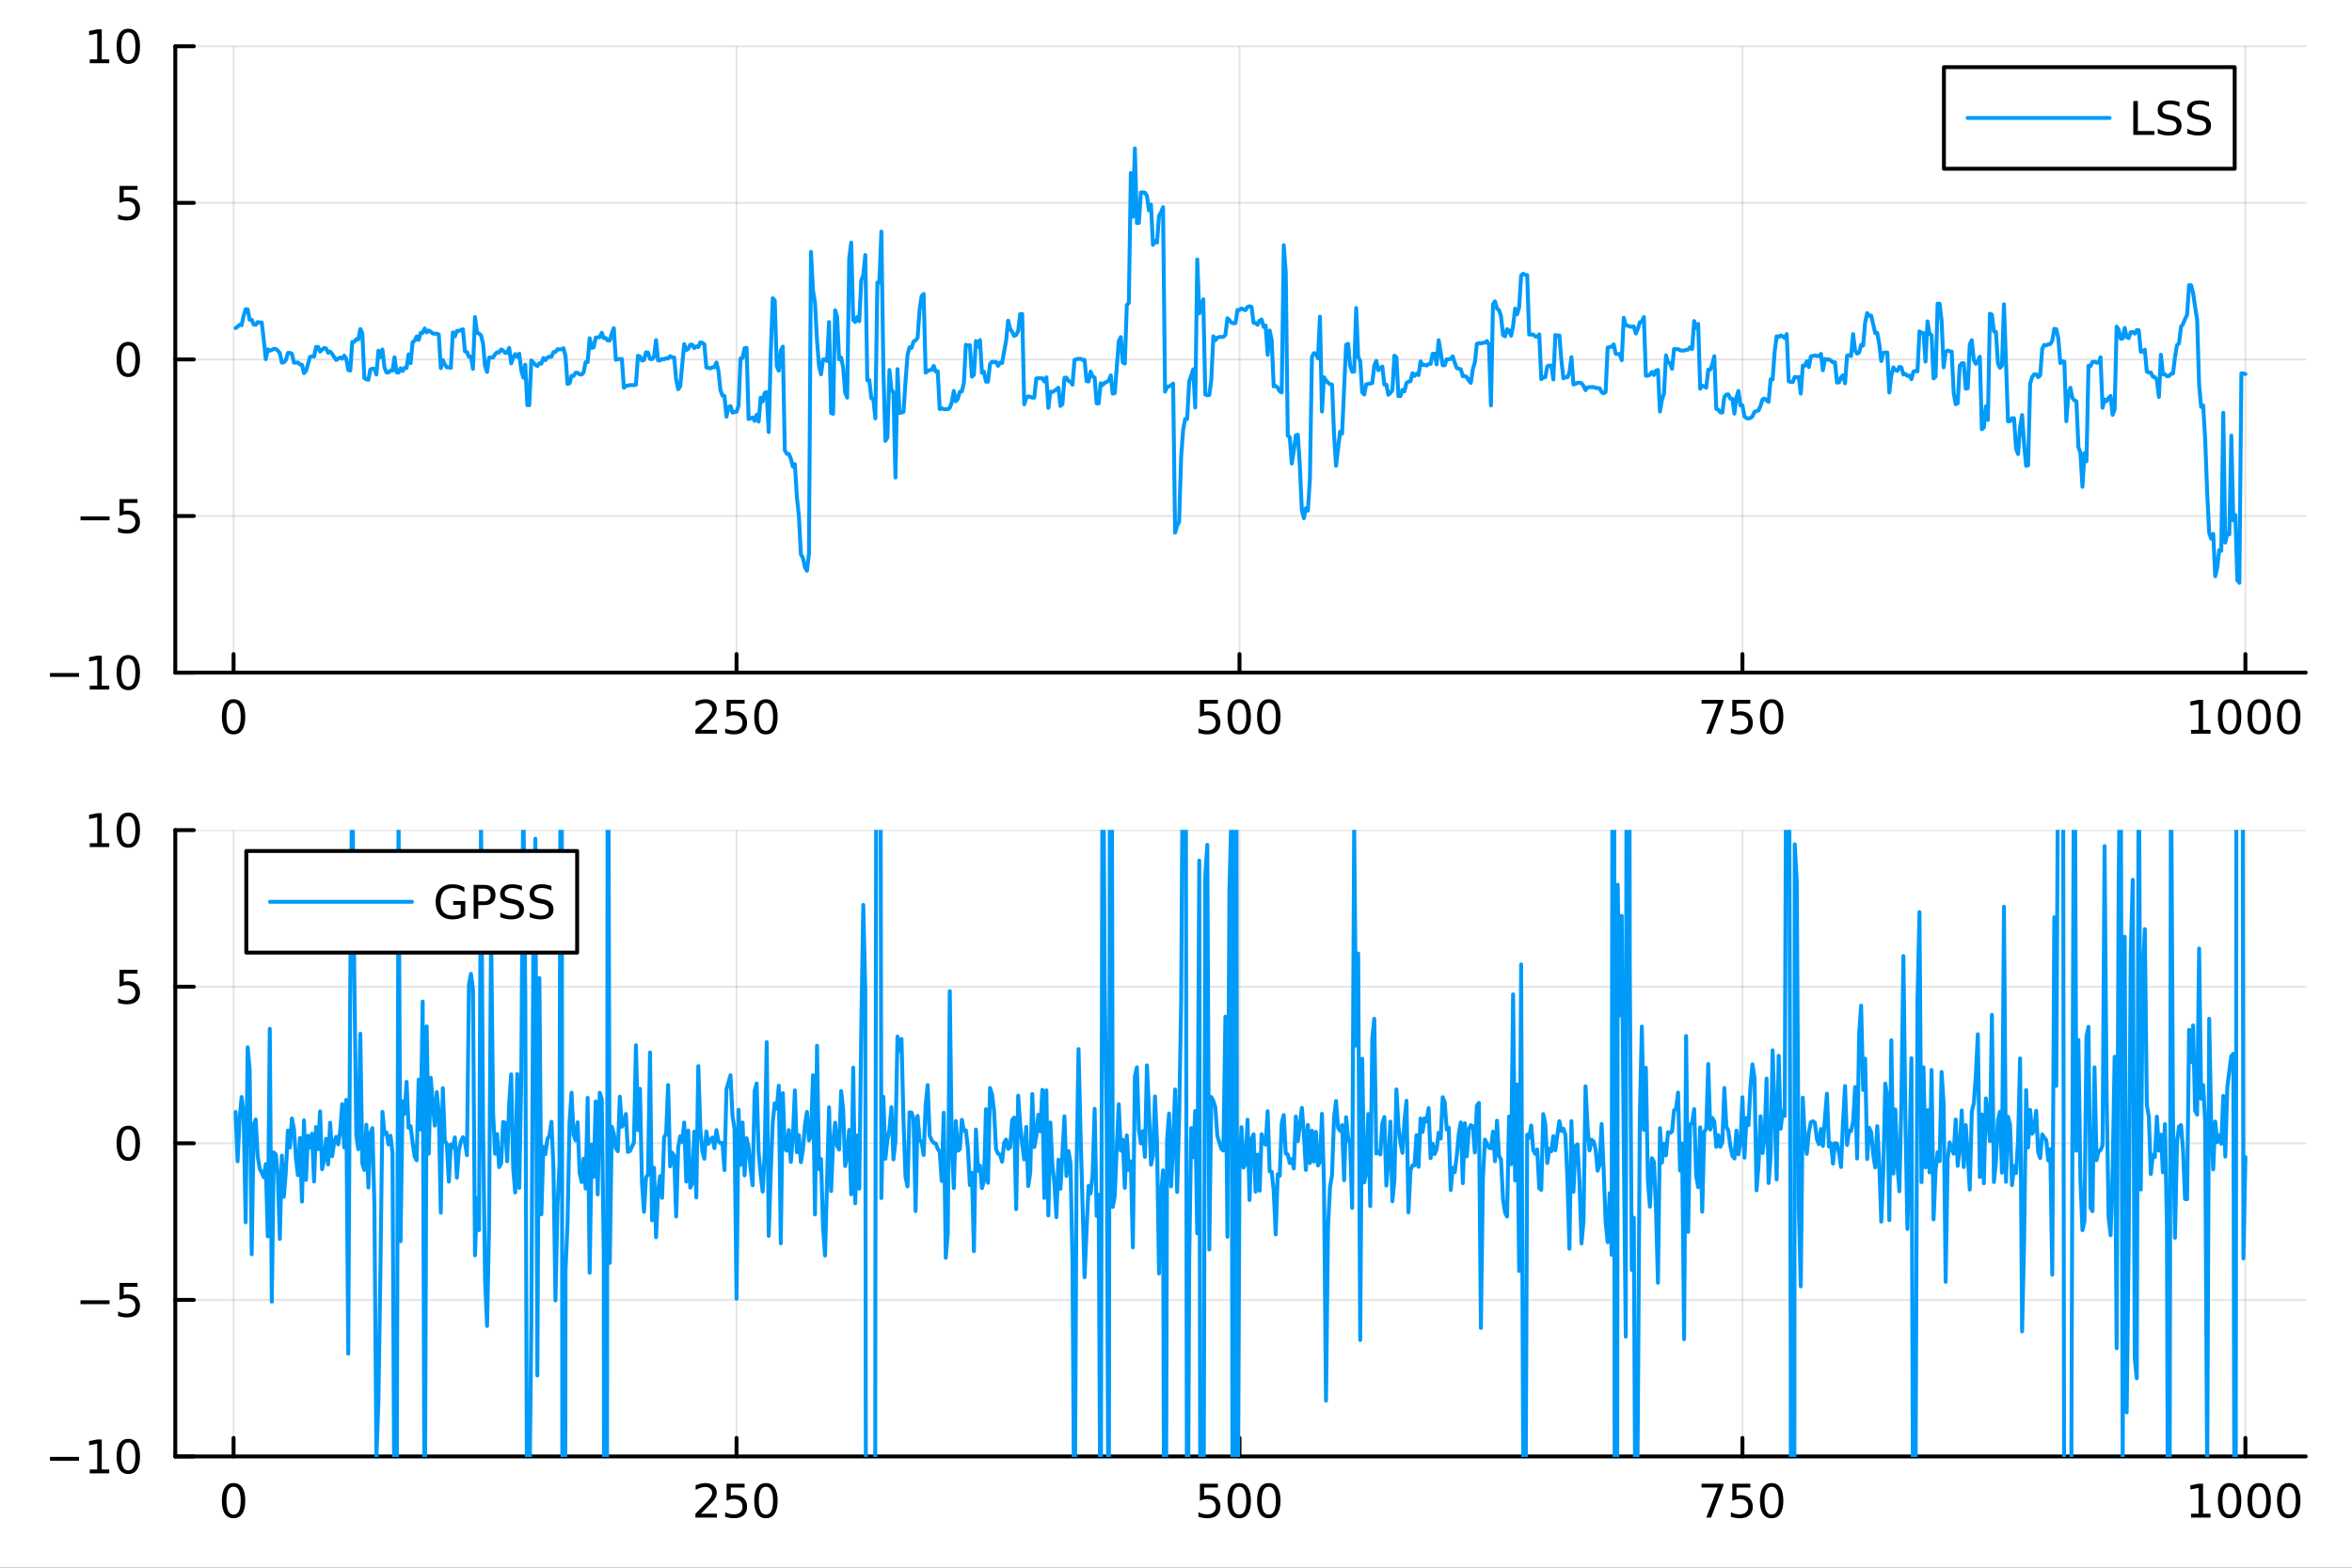 <?xml version="1.0" encoding="utf-8"?>
<svg xmlns="http://www.w3.org/2000/svg" xmlns:xlink="http://www.w3.org/1999/xlink" width="600" height="400" viewBox="0 0 2400 1600">
<rect x="0" y="0" width="2400" height="1600" fill="#333333" stroke="none"/>
<defs>
  <clipPath id="clip370">
    <rect x="0" y="0" width="2400" height="1600"/>
  </clipPath>
</defs>
<path clip-path="url(#clip370)" d="M0 1600 L2400 1600 L2400 0 L0 0  Z" fill="#ffffff" fill-rule="evenodd" fill-opacity="1"/>
<defs>
  <clipPath id="clip371">
    <rect x="480" y="0" width="1681" height="1600"/>
  </clipPath>
</defs>
<path clip-path="url(#clip370)" d="M178.867 686.448 L2352.76 686.448 L2352.76 47.244 L178.867 47.244  Z" fill="#ffffff" fill-rule="evenodd" fill-opacity="1"/>
<defs>
  <clipPath id="clip372">
    <rect x="178" y="47" width="2175" height="640"/>
  </clipPath>
</defs>
<polyline clip-path="url(#clip372)" style="stroke:#000000; stroke-linecap:round; stroke-linejoin:round; stroke-width:2; stroke-opacity:0.1; fill:none" points="238.339,686.448 238.339,47.244 "/>
<polyline clip-path="url(#clip372)" style="stroke:#000000; stroke-linecap:round; stroke-linejoin:round; stroke-width:2; stroke-opacity:0.1; fill:none" points="751.562,686.448 751.562,47.244 "/>
<polyline clip-path="url(#clip372)" style="stroke:#000000; stroke-linecap:round; stroke-linejoin:round; stroke-width:2; stroke-opacity:0.1; fill:none" points="1264.78,686.448 1264.78,47.244 "/>
<polyline clip-path="url(#clip372)" style="stroke:#000000; stroke-linecap:round; stroke-linejoin:round; stroke-width:2; stroke-opacity:0.1; fill:none" points="1778.01,686.448 1778.01,47.244 "/>
<polyline clip-path="url(#clip372)" style="stroke:#000000; stroke-linecap:round; stroke-linejoin:round; stroke-width:2; stroke-opacity:0.1; fill:none" points="2291.23,686.448 2291.23,47.244 "/>
<polyline clip-path="url(#clip372)" style="stroke:#000000; stroke-linecap:round; stroke-linejoin:round; stroke-width:2; stroke-opacity:0.1; fill:none" points="178.867,686.448 2352.76,686.448 "/>
<polyline clip-path="url(#clip372)" style="stroke:#000000; stroke-linecap:round; stroke-linejoin:round; stroke-width:2; stroke-opacity:0.1; fill:none" points="178.867,526.647 2352.76,526.647 "/>
<polyline clip-path="url(#clip372)" style="stroke:#000000; stroke-linecap:round; stroke-linejoin:round; stroke-width:2; stroke-opacity:0.1; fill:none" points="178.867,366.846 2352.76,366.846 "/>
<polyline clip-path="url(#clip372)" style="stroke:#000000; stroke-linecap:round; stroke-linejoin:round; stroke-width:2; stroke-opacity:0.1; fill:none" points="178.867,207.045 2352.76,207.045 "/>
<polyline clip-path="url(#clip372)" style="stroke:#000000; stroke-linecap:round; stroke-linejoin:round; stroke-width:2; stroke-opacity:0.1; fill:none" points="178.867,47.244 2352.76,47.244 "/>
<polyline clip-path="url(#clip370)" style="stroke:#000000; stroke-linecap:round; stroke-linejoin:round; stroke-width:4; stroke-opacity:1; fill:none" points="178.867,686.448 2352.76,686.448 "/>
<polyline clip-path="url(#clip370)" style="stroke:#000000; stroke-linecap:round; stroke-linejoin:round; stroke-width:4; stroke-opacity:1; fill:none" points="238.339,686.448 238.339,667.55 "/>
<polyline clip-path="url(#clip370)" style="stroke:#000000; stroke-linecap:round; stroke-linejoin:round; stroke-width:4; stroke-opacity:1; fill:none" points="751.562,686.448 751.562,667.55 "/>
<polyline clip-path="url(#clip370)" style="stroke:#000000; stroke-linecap:round; stroke-linejoin:round; stroke-width:4; stroke-opacity:1; fill:none" points="1264.78,686.448 1264.78,667.55 "/>
<polyline clip-path="url(#clip370)" style="stroke:#000000; stroke-linecap:round; stroke-linejoin:round; stroke-width:4; stroke-opacity:1; fill:none" points="1778.01,686.448 1778.01,667.55 "/>
<polyline clip-path="url(#clip370)" style="stroke:#000000; stroke-linecap:round; stroke-linejoin:round; stroke-width:4; stroke-opacity:1; fill:none" points="2291.23,686.448 2291.23,667.55 "/>
<path clip-path="url(#clip370)" d="M238.339 717.367 Q234.728 717.367 232.899 720.931 Q231.094 724.473 231.094 731.603 Q231.094 738.709 232.899 742.274 Q234.728 745.815 238.339 745.815 Q241.973 745.815 243.779 742.274 Q245.607 738.709 245.607 731.603 Q245.607 724.473 243.779 720.931 Q241.973 717.367 238.339 717.367 M238.339 713.663 Q244.149 713.663 247.205 718.269 Q250.283 722.853 250.283 731.603 Q250.283 740.329 247.205 744.936 Q244.149 749.519 238.339 749.519 Q232.529 749.519 229.45 744.936 Q226.395 740.329 226.395 731.603 Q226.395 722.853 229.45 718.269 Q232.529 713.663 238.339 713.663 Z" fill="#000000" fill-rule="nonzero" fill-opacity="1" /><path clip-path="url(#clip370)" d="M715.254 744.913 L731.574 744.913 L731.574 748.848 L709.629 748.848 L709.629 744.913 Q712.291 742.158 716.875 737.528 Q721.481 732.876 722.662 731.533 Q724.907 729.01 725.787 727.274 Q726.689 725.515 726.689 723.825 Q726.689 721.07 724.745 719.334 Q722.824 717.598 719.722 717.598 Q717.523 717.598 715.069 718.362 Q712.638 719.126 709.861 720.677 L709.861 715.955 Q712.685 714.82 715.138 714.242 Q717.592 713.663 719.629 713.663 Q725 713.663 728.194 716.348 Q731.388 719.033 731.388 723.524 Q731.388 725.654 730.578 727.575 Q729.791 729.473 727.685 732.066 Q727.106 732.737 724.004 735.954 Q720.902 739.149 715.254 744.913 Z" fill="#000000" fill-rule="nonzero" fill-opacity="1" /><path clip-path="url(#clip370)" d="M741.435 714.288 L759.791 714.288 L759.791 718.223 L745.717 718.223 L745.717 726.695 Q746.736 726.348 747.754 726.186 Q748.773 726.001 749.791 726.001 Q755.578 726.001 758.958 729.172 Q762.337 732.343 762.337 737.76 Q762.337 743.339 758.865 746.44 Q755.393 749.519 749.073 749.519 Q746.898 749.519 744.629 749.149 Q742.384 748.778 739.976 748.038 L739.976 743.339 Q742.06 744.473 744.282 745.028 Q746.504 745.584 748.981 745.584 Q752.985 745.584 755.323 743.478 Q757.661 741.371 757.661 737.76 Q757.661 734.149 755.323 732.042 Q752.985 729.936 748.981 729.936 Q747.106 729.936 745.231 730.353 Q743.379 730.769 741.435 731.649 L741.435 714.288 Z" fill="#000000" fill-rule="nonzero" fill-opacity="1" /><path clip-path="url(#clip370)" d="M781.55 717.367 Q777.939 717.367 776.11 720.931 Q774.305 724.473 774.305 731.603 Q774.305 738.709 776.11 742.274 Q777.939 745.815 781.55 745.815 Q785.184 745.815 786.99 742.274 Q788.819 738.709 788.819 731.603 Q788.819 724.473 786.99 720.931 Q785.184 717.367 781.55 717.367 M781.55 713.663 Q787.36 713.663 790.416 718.269 Q793.495 722.853 793.495 731.603 Q793.495 740.329 790.416 744.936 Q787.36 749.519 781.55 749.519 Q775.74 749.519 772.661 744.936 Q769.606 740.329 769.606 731.603 Q769.606 722.853 772.661 718.269 Q775.74 713.663 781.55 713.663 Z" fill="#000000" fill-rule="nonzero" fill-opacity="1" /><path clip-path="url(#clip370)" d="M1224.4 714.288 L1242.76 714.288 L1242.76 718.223 L1228.69 718.223 L1228.69 726.695 Q1229.7 726.348 1230.72 726.186 Q1231.74 726.001 1232.76 726.001 Q1238.55 726.001 1241.93 729.172 Q1245.31 732.343 1245.31 737.76 Q1245.31 743.339 1241.83 746.44 Q1238.36 749.519 1232.04 749.519 Q1229.87 749.519 1227.6 749.149 Q1225.35 748.778 1222.94 748.038 L1222.94 743.339 Q1225.03 744.473 1227.25 745.028 Q1229.47 745.584 1231.95 745.584 Q1235.95 745.584 1238.29 743.478 Q1240.63 741.371 1240.63 737.76 Q1240.63 734.149 1238.29 732.042 Q1235.95 729.936 1231.95 729.936 Q1230.07 729.936 1228.2 730.353 Q1226.35 730.769 1224.4 731.649 L1224.4 714.288 Z" fill="#000000" fill-rule="nonzero" fill-opacity="1" /><path clip-path="url(#clip370)" d="M1264.52 717.367 Q1260.91 717.367 1259.08 720.931 Q1257.27 724.473 1257.27 731.603 Q1257.27 738.709 1259.08 742.274 Q1260.91 745.815 1264.52 745.815 Q1268.15 745.815 1269.96 742.274 Q1271.79 738.709 1271.79 731.603 Q1271.79 724.473 1269.96 720.931 Q1268.15 717.367 1264.52 717.367 M1264.52 713.663 Q1270.33 713.663 1273.38 718.269 Q1276.46 722.853 1276.46 731.603 Q1276.46 740.329 1273.38 744.936 Q1270.33 749.519 1264.52 749.519 Q1258.71 749.519 1255.63 744.936 Q1252.57 740.329 1252.57 731.603 Q1252.57 722.853 1255.63 718.269 Q1258.71 713.663 1264.52 713.663 Z" fill="#000000" fill-rule="nonzero" fill-opacity="1" /><path clip-path="url(#clip370)" d="M1294.68 717.367 Q1291.07 717.367 1289.24 720.931 Q1287.44 724.473 1287.44 731.603 Q1287.44 738.709 1289.24 742.274 Q1291.07 745.815 1294.68 745.815 Q1298.31 745.815 1300.12 742.274 Q1301.95 738.709 1301.95 731.603 Q1301.95 724.473 1300.12 720.931 Q1298.31 717.367 1294.68 717.367 M1294.68 713.663 Q1300.49 713.663 1303.55 718.269 Q1306.62 722.853 1306.62 731.603 Q1306.62 740.329 1303.55 744.936 Q1300.49 749.519 1294.68 749.519 Q1288.87 749.519 1285.79 744.936 Q1282.74 740.329 1282.74 731.603 Q1282.74 722.853 1285.79 718.269 Q1288.87 713.663 1294.68 713.663 Z" fill="#000000" fill-rule="nonzero" fill-opacity="1" /><path clip-path="url(#clip370)" d="M1736.28 714.288 L1758.51 714.288 L1758.51 716.279 L1745.96 748.848 L1741.08 748.848 L1752.88 718.223 L1736.28 718.223 L1736.28 714.288 Z" fill="#000000" fill-rule="nonzero" fill-opacity="1" /><path clip-path="url(#clip370)" d="M1767.67 714.288 L1786.03 714.288 L1786.03 718.223 L1771.95 718.223 L1771.95 726.695 Q1772.97 726.348 1773.99 726.186 Q1775.01 726.001 1776.03 726.001 Q1781.82 726.001 1785.2 729.172 Q1788.57 732.343 1788.57 737.76 Q1788.57 743.339 1785.1 746.44 Q1781.63 749.519 1775.31 749.519 Q1773.14 749.519 1770.87 749.149 Q1768.62 748.778 1766.21 748.038 L1766.21 743.339 Q1768.3 744.473 1770.52 745.028 Q1772.74 745.584 1775.22 745.584 Q1779.22 745.584 1781.56 743.478 Q1783.9 741.371 1783.9 737.76 Q1783.9 734.149 1781.56 732.042 Q1779.22 729.936 1775.22 729.936 Q1773.34 729.936 1771.47 730.353 Q1769.62 730.769 1767.67 731.649 L1767.67 714.288 Z" fill="#000000" fill-rule="nonzero" fill-opacity="1" /><path clip-path="url(#clip370)" d="M1807.79 717.367 Q1804.18 717.367 1802.35 720.931 Q1800.54 724.473 1800.54 731.603 Q1800.54 738.709 1802.35 742.274 Q1804.18 745.815 1807.79 745.815 Q1811.42 745.815 1813.23 742.274 Q1815.06 738.709 1815.06 731.603 Q1815.06 724.473 1813.23 720.931 Q1811.42 717.367 1807.79 717.367 M1807.79 713.663 Q1813.6 713.663 1816.65 718.269 Q1819.73 722.853 1819.73 731.603 Q1819.73 740.329 1816.65 744.936 Q1813.6 749.519 1807.79 749.519 Q1801.98 749.519 1798.9 744.936 Q1795.84 740.329 1795.84 731.603 Q1795.84 722.853 1798.9 718.269 Q1801.98 713.663 1807.79 713.663 Z" fill="#000000" fill-rule="nonzero" fill-opacity="1" /><path clip-path="url(#clip370)" d="M2235.76 744.913 L2243.4 744.913 L2243.4 718.547 L2235.09 720.214 L2235.09 715.955 L2243.35 714.288 L2248.02 714.288 L2248.02 744.913 L2255.66 744.913 L2255.66 748.848 L2235.76 748.848 L2235.76 744.913 Z" fill="#000000" fill-rule="nonzero" fill-opacity="1" /><path clip-path="url(#clip370)" d="M2275.11 717.367 Q2271.5 717.367 2269.67 720.931 Q2267.86 724.473 2267.86 731.603 Q2267.86 738.709 2269.67 742.274 Q2271.5 745.815 2275.11 745.815 Q2278.74 745.815 2280.55 742.274 Q2282.38 738.709 2282.38 731.603 Q2282.38 724.473 2280.55 720.931 Q2278.74 717.367 2275.11 717.367 M2275.11 713.663 Q2280.92 713.663 2283.97 718.269 Q2287.05 722.853 2287.05 731.603 Q2287.05 740.329 2283.97 744.936 Q2280.92 749.519 2275.11 749.519 Q2269.3 749.519 2266.22 744.936 Q2263.16 740.329 2263.16 731.603 Q2263.16 722.853 2266.22 718.269 Q2269.3 713.663 2275.11 713.663 Z" fill="#000000" fill-rule="nonzero" fill-opacity="1" /><path clip-path="url(#clip370)" d="M2305.27 717.367 Q2301.66 717.367 2299.83 720.931 Q2298.02 724.473 2298.02 731.603 Q2298.02 738.709 2299.83 742.274 Q2301.66 745.815 2305.27 745.815 Q2308.9 745.815 2310.71 742.274 Q2312.54 738.709 2312.54 731.603 Q2312.54 724.473 2310.71 720.931 Q2308.9 717.367 2305.27 717.367 M2305.27 713.663 Q2311.08 713.663 2314.14 718.269 Q2317.21 722.853 2317.21 731.603 Q2317.21 740.329 2314.14 744.936 Q2311.08 749.519 2305.27 749.519 Q2299.46 749.519 2296.38 744.936 Q2293.33 740.329 2293.33 731.603 Q2293.33 722.853 2296.38 718.269 Q2299.46 713.663 2305.27 713.663 Z" fill="#000000" fill-rule="nonzero" fill-opacity="1" /><path clip-path="url(#clip370)" d="M2335.43 717.367 Q2331.82 717.367 2329.99 720.931 Q2328.19 724.473 2328.19 731.603 Q2328.19 738.709 2329.99 742.274 Q2331.82 745.815 2335.43 745.815 Q2339.07 745.815 2340.87 742.274 Q2342.7 738.709 2342.7 731.603 Q2342.7 724.473 2340.87 720.931 Q2339.07 717.367 2335.43 717.367 M2335.43 713.663 Q2341.24 713.663 2344.3 718.269 Q2347.38 722.853 2347.38 731.603 Q2347.38 740.329 2344.3 744.936 Q2341.24 749.519 2335.43 749.519 Q2329.62 749.519 2326.54 744.936 Q2323.49 740.329 2323.49 731.603 Q2323.49 722.853 2326.54 718.269 Q2329.62 713.663 2335.43 713.663 Z" fill="#000000" fill-rule="nonzero" fill-opacity="1" /><polyline clip-path="url(#clip370)" style="stroke:#000000; stroke-linecap:round; stroke-linejoin:round; stroke-width:4; stroke-opacity:1; fill:none" points="178.867,686.448 178.867,47.244 "/>
<polyline clip-path="url(#clip370)" style="stroke:#000000; stroke-linecap:round; stroke-linejoin:round; stroke-width:4; stroke-opacity:1; fill:none" points="178.867,686.448 197.764,686.448 "/>
<polyline clip-path="url(#clip370)" style="stroke:#000000; stroke-linecap:round; stroke-linejoin:round; stroke-width:4; stroke-opacity:1; fill:none" points="178.867,526.647 197.764,526.647 "/>
<polyline clip-path="url(#clip370)" style="stroke:#000000; stroke-linecap:round; stroke-linejoin:round; stroke-width:4; stroke-opacity:1; fill:none" points="178.867,366.846 197.764,366.846 "/>
<polyline clip-path="url(#clip370)" style="stroke:#000000; stroke-linecap:round; stroke-linejoin:round; stroke-width:4; stroke-opacity:1; fill:none" points="178.867,207.045 197.764,207.045 "/>
<polyline clip-path="url(#clip370)" style="stroke:#000000; stroke-linecap:round; stroke-linejoin:round; stroke-width:4; stroke-opacity:1; fill:none" points="178.867,47.244 197.764,47.244 "/>
<path clip-path="url(#clip370)" d="M50.992 686.899 L80.668 686.899 L80.668 690.834 L50.992 690.834 L50.992 686.899 Z" fill="#000000" fill-rule="nonzero" fill-opacity="1" /><path clip-path="url(#clip370)" d="M91.571 699.793 L99.21 699.793 L99.21 673.427 L90.899 675.094 L90.899 670.835 L99.163 669.168 L103.839 669.168 L103.839 699.793 L111.478 699.793 L111.478 703.728 L91.571 703.728 L91.571 699.793 Z" fill="#000000" fill-rule="nonzero" fill-opacity="1" /><path clip-path="url(#clip370)" d="M130.922 672.247 Q127.311 672.247 125.482 675.811 Q123.677 679.353 123.677 686.483 Q123.677 693.589 125.482 697.154 Q127.311 700.695 130.922 700.695 Q134.556 700.695 136.362 697.154 Q138.191 693.589 138.191 686.483 Q138.191 679.353 136.362 675.811 Q134.556 672.247 130.922 672.247 M130.922 668.543 Q136.732 668.543 139.788 673.149 Q142.867 677.733 142.867 686.483 Q142.867 695.209 139.788 699.816 Q136.732 704.399 130.922 704.399 Q125.112 704.399 122.033 699.816 Q118.978 695.209 118.978 686.483 Q118.978 677.733 122.033 673.149 Q125.112 668.543 130.922 668.543 Z" fill="#000000" fill-rule="nonzero" fill-opacity="1" /><path clip-path="url(#clip370)" d="M82.149 527.098 L111.825 527.098 L111.825 531.033 L82.149 531.033 L82.149 527.098 Z" fill="#000000" fill-rule="nonzero" fill-opacity="1" /><path clip-path="url(#clip370)" d="M121.964 509.367 L140.32 509.367 L140.32 513.302 L126.246 513.302 L126.246 521.774 Q127.265 521.427 128.283 521.265 Q129.302 521.08 130.32 521.08 Q136.107 521.08 139.487 524.251 Q142.867 527.422 142.867 532.839 Q142.867 538.418 139.394 541.52 Q135.922 544.598 129.603 544.598 Q127.427 544.598 125.158 544.228 Q122.913 543.857 120.506 543.117 L120.506 538.418 Q122.589 539.552 124.811 540.108 Q127.033 540.663 129.51 540.663 Q133.515 540.663 135.853 538.557 Q138.191 536.45 138.191 532.839 Q138.191 529.228 135.853 527.121 Q133.515 525.015 129.51 525.015 Q127.635 525.015 125.76 525.432 Q123.908 525.848 121.964 526.728 L121.964 509.367 Z" fill="#000000" fill-rule="nonzero" fill-opacity="1" /><path clip-path="url(#clip370)" d="M130.922 352.645 Q127.311 352.645 125.482 356.209 Q123.677 359.751 123.677 366.881 Q123.677 373.987 125.482 377.552 Q127.311 381.094 130.922 381.094 Q134.556 381.094 136.362 377.552 Q138.191 373.987 138.191 366.881 Q138.191 359.751 136.362 356.209 Q134.556 352.645 130.922 352.645 M130.922 348.941 Q136.732 348.941 139.788 353.547 Q142.867 358.131 142.867 366.881 Q142.867 375.608 139.788 380.214 Q136.732 384.797 130.922 384.797 Q125.112 384.797 122.033 380.214 Q118.978 375.608 118.978 366.881 Q118.978 358.131 122.033 353.547 Q125.112 348.941 130.922 348.941 Z" fill="#000000" fill-rule="nonzero" fill-opacity="1" /><path clip-path="url(#clip370)" d="M121.964 189.765 L140.32 189.765 L140.32 193.7 L126.246 193.7 L126.246 202.172 Q127.265 201.825 128.283 201.663 Q129.302 201.478 130.32 201.478 Q136.107 201.478 139.487 204.649 Q142.867 207.82 142.867 213.237 Q142.867 218.816 139.394 221.918 Q135.922 224.996 129.603 224.996 Q127.427 224.996 125.158 224.626 Q122.913 224.256 120.506 223.515 L120.506 218.816 Q122.589 219.95 124.811 220.506 Q127.033 221.061 129.51 221.061 Q133.515 221.061 135.853 218.955 Q138.191 216.848 138.191 213.237 Q138.191 209.626 135.853 207.52 Q133.515 205.413 129.51 205.413 Q127.635 205.413 125.76 205.83 Q123.908 206.246 121.964 207.126 L121.964 189.765 Z" fill="#000000" fill-rule="nonzero" fill-opacity="1" /><path clip-path="url(#clip370)" d="M91.571 60.589 L99.21 60.589 L99.21 34.223 L90.899 35.89 L90.899 31.631 L99.163 29.964 L103.839 29.964 L103.839 60.589 L111.478 60.589 L111.478 64.524 L91.571 64.524 L91.571 60.589 Z" fill="#000000" fill-rule="nonzero" fill-opacity="1" /><path clip-path="url(#clip370)" d="M130.922 33.043 Q127.311 33.043 125.482 36.608 Q123.677 40.149 123.677 47.279 Q123.677 54.385 125.482 57.95 Q127.311 61.492 130.922 61.492 Q134.556 61.492 136.362 57.95 Q138.191 54.385 138.191 47.279 Q138.191 40.149 136.362 36.608 Q134.556 33.043 130.922 33.043 M130.922 29.339 Q136.732 29.339 139.788 33.946 Q142.867 38.529 142.867 47.279 Q142.867 56.006 139.788 60.612 Q136.732 65.195 130.922 65.195 Q125.112 65.195 122.033 60.612 Q118.978 56.006 118.978 47.279 Q118.978 38.529 122.033 33.946 Q125.112 29.339 130.922 29.339 Z" fill="#000000" fill-rule="nonzero" fill-opacity="1" /><polyline clip-path="url(#clip372)" style="stroke:#009af9; stroke-linecap:round; stroke-linejoin:round; stroke-width:4; stroke-opacity:1; fill:none" points="240.392,334.886 242.445,333.405 244.498,331.412 246.55,331.875 248.603,322.195 250.656,315.632 252.709,315.705 254.762,326.359 256.815,326.365 258.868,331.219 260.921,331.569 262.974,328.658 265.027,329.301 267.079,329.091 269.132,346.743 271.185,366.527 273.238,356.544 275.291,357.89 277.344,357.141 279.397,355.925 281.45,356.245 283.503,357.877 285.555,360.418 287.608,370.181 289.661,369.718 291.714,367.469 293.767,360.236 295.82,360.161 297.873,361.118 299.926,370.116 301.979,370.196 304.031,369.952 306.084,372.04 308.137,372.356 310.19,380.851 312.243,378.612 314.296,371.652 316.349,364.265 318.402,363.705 320.455,363.915 322.507,354.078 324.56,354.108 326.613,358.871 328.666,356.735 330.719,355.207 332.772,355.643 334.825,360.054 336.878,358.76 338.931,361.205 340.984,364.459 343.036,367.433 345.089,365.986 347.142,364.934 349.195,366.053 351.248,362.98 353.301,366.012 355.354,377.524 357.407,378.252 359.46,348.929 361.512,348.908 363.565,346.208 365.618,346.402 367.671,335.85 369.724,340.153 371.777,385.9 373.83,387.163 375.883,387.586 377.936,377.093 379.988,376.237 382.041,376.387 384.094,382.229 386.147,357.923 388.2,364.49 390.253,356.712 392.306,375.023 394.359,380.098 396.412,380.142 398.464,378.164 400.517,378.204 402.57,364.575 404.623,379.827 406.676,380.308 408.729,375.82 410.782,378.679 412.835,375.408 414.888,375.579 416.94,361.66 418.993,370.657 421.046,349.178 423.099,347.906 425.152,343.404 427.205,346.971 429.258,339.683 431.311,339.683 433.364,335.238 435.417,339.177 437.469,337.336 439.522,338.564 441.575,340.358 443.628,340.561 445.681,340.586 447.734,341.373 449.787,375.706 451.84,367.41 453.893,372.112 455.945,374.905 457.998,374.952 460.051,375.468 462.104,339.235 464.157,343.342 466.21,337.659 468.263,337.702 470.316,336.816 472.369,336.044 474.421,358.521 476.474,359.186 478.527,364.218 480.58,363.937 482.633,376.538 484.686,323.587 486.739,339.682 488.792,340.369 490.845,342.419 492.897,350.531 494.95,373.585 497.003,379.666 499.056,365.025 501.109,364.885 503.162,364.844 505.215,361.493 507.268,359.513 509.321,359.737 511.374,356.654 513.426,357.799 515.479,360.17 517.532,360.065 519.585,355.048 521.638,370.9 523.691,364.959 525.744,361.38 527.797,364.302 529.85,361 531.902,377.689 533.955,385.44 536.008,372.187 538.061,413.508 540.114,413.504 542.167,367.885 544.22,370.148 546.273,372.294 548.326,373.619 550.378,370.759 552.431,371.159 554.484,365.418 556.537,367.569 558.59,364.823 560.643,364.135 562.696,364.106 564.749,359.358 566.802,359.168 568.854,356.469 570.907,356.59 572.96,356.553 575.013,355.384 577.066,363.529 579.119,391.871 581.172,391.096 583.225,383.63 585.278,383.65 587.331,380.427 589.383,380.427 591.436,382.067 593.489,382.304 595.542,379.985 597.595,369.521 599.648,369.529 601.701,345.238 603.754,355.046 605.807,354.485 607.859,344.631 609.912,344.233 611.965,344.232 614.018,339.638 616.071,345.06 618.124,344.984 620.177,347.479 622.23,347.479 624.283,340.443 626.335,334.938 628.388,367.223 630.441,366.497 632.494,366.466 634.547,366.385 636.6,395.765 638.653,393.921 640.706,393.457 642.759,393.075 644.811,393.028 646.864,393.076 648.917,392.659 650.97,363.081 653.023,363.92 655.076,367.948 657.129,367.435 659.182,359.571 661.235,359.832 663.288,366.312 665.34,366.527 667.393,364.105 669.446,347.092 671.499,367.868 673.552,367.86 675.605,366.331 677.658,366.752 679.711,365.614 681.764,365.91 683.816,363.524 685.869,364.676 687.922,364.863 689.975,387.396 692.028,397.246 694.081,394.517 696.134,372.146 698.187,351.187 700.24,357.317 702.292,356.079 704.345,351.781 706.398,351.8 708.451,355.241 710.504,353.518 712.557,354.176 714.61,349.426 716.663,349.888 718.716,351.469 720.768,375.073 722.821,375.345 724.874,375.948 726.927,374.874 728.98,374.883 731.033,369.929 733.086,378.393 735.139,398.125 737.192,403.796 739.245,404.01 741.297,425.33 743.35,415.638 745.403,414.479 747.456,421.22 749.509,420.468 751.562,420.234 753.615,414.213 755.668,365.809 757.721,365.425 759.773,355.373 761.826,354.998 763.879,427.737 765.932,427.008 767.985,426.016 770.038,429.557 772.091,423.293 774.144,430.253 776.197,405.816 778.249,409.675 780.302,400.995 782.355,400.258 784.408,440.989 786.461,361.014 788.514,304.377 790.567,306.625 792.62,374.042 794.673,378.264 796.725,357.903 798.778,353.719 800.831,459.536 802.884,463.18 804.937,463.251 806.99,468.22 809.043,476.337 811.096,473.756 813.149,507.274 815.202,526.732 817.254,565.811 819.307,569.337 821.36,578.936 823.413,582.548 825.466,565.249 827.519,257.119 829.572,296.323 831.625,308.964 833.678,347.393 835.73,373.328 837.783,382.046 839.836,366.966 841.889,366.621 843.942,368.395 845.995,328.728 848.048,421.559 850.101,422.317 852.154,316.654 854.206,323.094 856.259,366.796 858.312,364.992 860.365,375.083 862.418,400.805 864.471,405.874 866.524,263.809 868.577,247.556 870.63,326.473 872.682,328.628 874.735,323.402 876.788,327.842 878.841,286.273 880.894,280.918 882.947,260.259 885,388.238 887.053,387.914 889.106,406.497 891.159,407.008 893.211,426.999 895.264,288.382 897.317,288.574 899.37,236.36 901.423,378.056 903.476,449.997 905.529,446.506 907.582,377.655 909.635,397.733 911.687,400.547 913.74,487.357 915.793,376.722 917.846,421.514 919.899,421.009 921.952,420.547 924.005,389.24 926.058,362.25 928.111,354.528 930.163,355.067 932.216,348.501 934.269,347.371 936.322,344.86 938.375,316.149 940.428,302.208 942.481,300.019 944.534,380.35 946.587,378.663 948.639,377.703 950.692,377.465 952.745,373.405 954.798,379.25 956.851,378.905 958.904,417.513 960.957,416.658 963.01,417.656 965.063,417.533 967.116,417.685 969.168,416.281 971.221,410.753 973.274,399.062 975.327,409.457 977.38,407.058 979.433,399.819 981.486,399.457 983.539,390.922 985.592,351.876 987.644,352.64 989.697,352.344 991.75,384.418 993.803,382.479 995.856,348.067 997.909,353.772 999.962,347.167 1002.01,380.516 1004.07,379.39 1006.12,389.557 1008.17,389.533 1010.23,371.513 1012.28,369.221 1014.33,369.625 1016.38,369.291 1018.44,373.375 1020.49,369.981 1022.54,370.557 1024.6,358.747 1026.65,347.892 1028.7,327.213 1030.76,335.594 1032.81,338.664 1034.86,342.839 1036.91,341.726 1038.97,337.704 1041.02,320.636 1043.07,320.495 1045.13,412.632 1047.18,406.131 1049.23,404.448 1051.28,405.032 1053.34,405.858 1055.39,405.813 1057.44,386.314 1059.5,386.06 1061.55,386.061 1063.6,386.058 1065.65,389.338 1067.71,385.061 1069.76,416.226 1071.81,399.833 1073.87,400.075 1075.92,398.832 1077.97,397.543 1080.02,395.73 1082.08,414.341 1084.13,412.455 1086.18,385.578 1088.24,385.399 1090.29,388.685 1092.34,389.652 1094.39,392.615 1096.45,367.333 1098.5,366.604 1100.55,366.286 1102.61,366.213 1104.66,367.334 1106.71,367.36 1108.77,389.007 1110.82,389.317 1112.87,379.258 1114.92,384.025 1116.98,385.435 1119.03,411.612 1121.08,411.734 1123.14,391.125 1125.19,392.912 1127.24,390.586 1129.29,389.838 1131.35,388.438 1133.4,383.162 1135.45,401.813 1137.51,401.125 1139.56,375.076 1141.61,348.301 1143.66,344.023 1145.72,369.968 1147.77,371.074 1149.82,311.407 1151.88,308.963 1153.93,176.586 1155.98,221.162 1158.03,151.512 1160.09,227.631 1162.14,227.511 1164.19,196.385 1166.25,196.364 1168.3,196.651 1170.35,199.934 1172.4,214.765 1174.46,208.746 1176.51,249.907 1178.56,245.969 1180.62,247.564 1182.67,220.065 1184.72,216.778 1186.77,211.458 1188.83,399.733 1190.88,394.96 1192.93,394.249 1194.99,393.462 1197.04,391.448 1199.09,543.675 1201.15,536.575 1203.2,532.611 1205.25,466.202 1207.3,438.362 1209.36,427.684 1211.41,427.641 1213.46,389.183 1215.52,383.517 1217.57,376.953 1219.62,415.878 1221.67,264.796 1223.73,319.953 1225.78,313.005 1227.83,305.461 1229.89,402.642 1231.94,403.419 1233.99,403.15 1236.04,387.423 1238.1,343.234 1240.15,347.263 1242.2,344.573 1244.26,343.99 1246.31,343.863 1248.36,343.763 1250.41,341.841 1252.47,324.775 1254.52,326.784 1256.57,329.296 1258.63,329.931 1260.68,329.767 1262.73,316.382 1264.78,316.396 1266.84,314.781 1268.89,315.878 1270.94,316.523 1273,313.251 1275.05,312.557 1277.1,313.232 1279.16,329.486 1281.21,329.596 1283.26,331.603 1285.31,327.121 1287.37,326.113 1289.42,333.669 1291.47,332.251 1293.53,362.174 1295.58,337.339 1297.63,346.912 1299.68,394.309 1301.74,393.93 1303.79,395.647 1305.84,399.411 1307.9,400.494 1309.95,250.22 1312,277.983 1314.05,444.618 1316.11,446.196 1318.16,473.103 1320.21,459.988 1322.27,444.39 1324.32,443.67 1326.37,475.32 1328.42,520.826 1330.48,528.828 1332.53,518.714 1334.58,521.156 1336.64,489.002 1338.69,364.338 1340.74,360.41 1342.79,360.819 1344.85,365.754 1346.9,323.152 1348.95,420.049 1351.01,384.987 1353.06,388.541 1355.11,390.526 1357.16,392.125 1359.22,392.528 1361.27,443.485 1363.32,475.382 1365.38,457.777 1367.43,440.622 1369.48,442.527 1371.54,396.712 1373.59,351.912 1375.64,350.824 1377.69,373.453 1379.75,379.289 1381.8,379.278 1383.85,314.33 1385.91,364.311 1387.96,368.402 1390.01,400.298 1392.06,402.633 1394.12,392.264 1396.17,391.765 1398.22,391.446 1400.28,390.958 1402.33,373.081 1404.38,368.38 1406.43,377.844 1408.49,375.932 1410.54,374.05 1412.59,392.463 1414.65,392.647 1416.7,402.898 1418.75,401.077 1420.8,398.273 1422.86,363.009 1424.91,364.742 1426.96,404.29 1429.02,404.301 1431.07,397.947 1433.12,399.463 1435.17,390.956 1437.23,389.479 1439.28,389.11 1441.33,380.937 1443.39,383.652 1445.44,381.406 1447.49,382.852 1449.55,368.841 1451.6,372.605 1453.65,372.402 1455.7,373.06 1457.76,371.457 1459.81,371.368 1461.86,361.043 1463.92,361.025 1465.97,371.928 1468.02,347.218 1470.07,359.637 1472.13,372.778 1474.18,372.782 1476.23,366.711 1478.29,366.571 1480.34,366.376 1482.39,363.649 1484.44,370.196 1486.5,375.729 1488.55,376.231 1490.6,376.92 1492.66,383.992 1494.71,383.695 1496.76,384.908 1498.81,388.53 1500.87,390.776 1502.92,376.597 1504.97,369.761 1507.03,350.818 1509.08,350.269 1511.13,350.529 1513.18,349.858 1515.24,349.821 1517.29,348.094 1519.34,351.783 1521.4,413.855 1523.45,310.651 1525.5,307.543 1527.55,314.889 1529.61,316.522 1531.66,322.742 1533.71,342.059 1535.77,343.214 1537.82,335.921 1539.87,337.45 1541.93,342.685 1543.98,332.743 1546.03,315.022 1548.08,320.778 1550.14,313.721 1552.19,281.087 1554.24,279.359 1556.3,280.624 1558.35,280.652 1560.4,341.433 1562.45,341.467 1564.51,341.462 1566.56,343.365 1568.61,343.767 1570.67,341.272 1572.72,386.994 1574.77,385.121 1576.82,384.951 1578.88,373.803 1580.93,373.134 1582.98,373.126 1585.04,387.302 1587.09,341.863 1589.14,342.751 1591.19,342.317 1593.25,367.599 1595.3,386.134 1597.35,385.04 1599.41,385.153 1601.46,380.195 1603.51,364.507 1605.56,392.357 1607.62,391.839 1609.67,390.638 1611.72,390.64 1613.78,390.978 1615.83,393.9 1617.88,398.193 1619.94,395.452 1621.99,395.106 1624.04,395.113 1626.09,394.983 1628.15,395.883 1630.2,396.011 1632.25,396.356 1634.31,400.26 1636.36,401.364 1638.41,400.094 1640.46,354.742 1642.52,354.165 1644.57,353.893 1646.62,351.463 1648.68,361.073 1650.73,361.435 1652.78,361.215 1654.83,367.604 1656.89,324.371 1658.94,332.03 1660.99,332.295 1663.05,333.336 1665.1,333.416 1667.15,333.234 1669.2,340.392 1671.26,335.716 1673.31,328.936 1675.36,328.202 1677.42,323.622 1679.47,383.452 1681.52,383.466 1683.57,382.466 1685.63,379.672 1687.68,382.699 1689.73,378.263 1691.79,377.599 1693.84,420 1695.89,407.795 1697.94,401.886 1700,362.654 1702.05,369.804 1704.1,370.678 1706.16,376.452 1708.21,356.225 1710.26,356.321 1712.32,356.325 1714.37,357.432 1716.42,357.848 1718.47,357.715 1720.53,357.093 1722.58,356.792 1724.63,354.414 1726.69,356.165 1728.74,327.675 1730.79,334.776 1732.84,330.619 1734.9,396.732 1736.95,393.731 1739,394.205 1741.06,395.748 1743.11,377.365 1745.16,377.285 1747.21,371.875 1749.27,363.566 1751.32,417.219 1753.37,418.169 1755.43,420.879 1757.48,420.988 1759.53,405.223 1761.58,402.716 1763.64,402.531 1765.69,406.884 1767.74,407.091 1769.8,422.121 1771.85,405.523 1773.9,398.981 1775.95,413.695 1778.01,413.753 1780.06,424.957 1782.11,426.718 1784.17,427.118 1786.22,426.584 1788.27,424.856 1790.33,420.332 1792.38,419.543 1794.43,418.903 1796.48,414.118 1798.54,407.573 1800.59,406.765 1802.64,408.738 1804.7,410.134 1806.75,387.129 1808.8,387.318 1810.85,359.051 1812.91,343.229 1814.96,344.035 1817.01,342.364 1819.07,343.323 1821.12,345.053 1823.17,340.993 1825.22,389.191 1827.28,389.82 1829.33,389.986 1831.38,384.685 1833.44,385.049 1835.49,384.763 1837.54,401.733 1839.59,373.058 1841.65,373.304 1843.7,368.719 1845.75,374.65 1847.81,363.755 1849.86,363.288 1851.91,362.837 1853.96,363.269 1856.02,363.431 1858.07,361.223 1860.12,377.948 1862.18,366.346 1864.23,367.037 1866.28,366.811 1868.34,368.125 1870.39,369.813 1872.44,369.84 1874.49,390.448 1876.55,390.193 1878.6,384.858 1880.65,383.076 1882.71,391.126 1884.76,363.026 1886.81,362.592 1888.86,363.392 1890.92,340.946 1892.97,357.691 1895.02,361.007 1897.08,359.651 1899.13,351.961 1901.18,352.748 1903.23,328.814 1905.29,319.546 1907.34,322.226 1909.39,322.226 1911.45,331.111 1913.5,339.975 1915.55,339.891 1917.6,351.062 1919.66,368.472 1921.71,360.293 1923.76,359.802 1925.82,359.799 1927.87,400.628 1929.92,383.276 1931.97,374.903 1934.03,377.799 1936.08,378.492 1938.13,374.435 1940.19,375.084 1942.24,382.279 1944.29,381.601 1946.34,383.673 1948.4,383.31 1950.45,387.016 1952.5,379.227 1954.56,378.602 1956.61,379.07 1958.66,338.233 1960.72,339.832 1962.77,339.845 1964.82,369.047 1966.87,327.966 1968.93,340.678 1970.98,342.058 1973.03,386.242 1975.09,384.336 1977.14,309.938 1979.19,309.944 1981.24,327.682 1983.3,374.966 1985.35,359.395 1987.4,357.747 1989.46,358.59 1991.51,358.762 1993.56,400.842 1995.61,412.557 1997.67,411.594 1999.72,373.459 2001.77,370.758 2003.83,370.737 2005.88,396.678 2007.93,396.255 2009.98,351.505 2012.04,347.179 2014.09,367.538 2016.14,371.299 2018.2,368.272 2020.25,364.068 2022.3,438.112 2024.35,436.354 2026.41,414.686 2028.46,428.635 2030.51,320.193 2032.57,321.134 2034.62,338.144 2036.67,338.787 2038.73,370.765 2040.78,375.339 2042.83,373.113 2044.88,310.543 2046.94,370.153 2048.99,429.979 2051.04,429.89 2053.1,426.877 2055.15,426.843 2057.2,457.851 2059.25,463.414 2061.31,436.181 2063.36,423.573 2065.41,453.063 2067.47,475.463 2069.52,474.939 2071.57,391.638 2073.62,384.718 2075.68,382.108 2077.73,381.966 2079.78,384.934 2081.84,383.034 2083.89,356.019 2085.94,352.04 2087.99,352.496 2090.05,351.461 2092.1,351.152 2094.15,347.772 2096.21,335.583 2098.26,336.037 2100.31,345.17 2102.36,370.611 2104.42,368.694 2106.47,369.137 2108.52,429.939 2110.58,401.525 2112.63,395.818 2114.68,406.173 2116.73,408.674 2118.79,409.478 2120.84,456.325 2122.89,462.263 2124.95,496.858 2127,462.483 2129.05,470.81 2131.11,373.292 2133.16,373.754 2135.21,369.388 2137.26,369.155 2139.32,370.12 2141.37,370.222 2143.42,364.653 2145.48,416.156 2147.53,407.673 2149.58,409.496 2151.63,406.033 2153.69,404.156 2155.74,423.407 2157.79,417.732 2159.85,333.319 2161.9,336.397 2163.95,345.755 2166,345.562 2168.06,334.661 2170.11,343.906 2172.16,345.121 2174.22,339.117 2176.27,338.876 2178.32,340.52 2180.37,336.915 2182.43,337.187 2184.48,359.054 2186.53,359.078 2188.59,356.872 2190.64,379.206 2192.69,380.125 2194.74,380.168 2196.8,384.537 2198.85,384.826 2200.9,388.046 2202.96,405.06 2205.01,362.073 2207.06,381.916 2209.12,381.925 2211.17,383.905 2213.22,383.875 2215.27,381.499 2217.33,381.234 2219.38,364.53 2221.43,352.211 2223.49,350.447 2225.54,333.613 2227.59,330.579 2229.64,325.581 2231.7,321.298 2233.75,291.056 2235.8,291.159 2237.86,299.207 2239.91,313.067 2241.96,326.235 2244.01,392.852 2246.07,415.306 2248.12,413.687 2250.17,448.168 2252.23,502.89 2254.28,543.634 2256.33,549.746 2258.38,544.901 2260.44,588.131 2262.49,579.361 2264.54,561.387 2266.6,562.144 2268.65,421.289 2270.7,553.768 2272.75,544.163 2274.81,545.41 2276.86,444.549 2278.91,531.194 2280.97,525.669 2283.02,592.29 2285.07,594.853 2287.12,381.109 2289.18,381.167 2291.23,381.745 "/>
<path clip-path="url(#clip370)" d="M1983.6 172.231 L2280.29 172.231 L2280.29 68.551 L1983.6 68.551  Z" fill="#ffffff" fill-rule="evenodd" fill-opacity="1"/>
<polyline clip-path="url(#clip370)" style="stroke:#000000; stroke-linecap:round; stroke-linejoin:round; stroke-width:4; stroke-opacity:1; fill:none" points="1983.6,172.231 2280.29,172.231 2280.29,68.551 1983.6,68.551 1983.6,172.231 "/>
<polyline clip-path="url(#clip370)" style="stroke:#009af9; stroke-linecap:round; stroke-linejoin:round; stroke-width:4; stroke-opacity:1; fill:none" points="2007.75,120.391 2152.68,120.391 "/>
<path clip-path="url(#clip370)" d="M2176.83 103.111 L2181.51 103.111 L2181.51 133.736 L2198.34 133.736 L2198.34 137.671 L2176.83 137.671 L2176.83 103.111 Z" fill="#000000" fill-rule="nonzero" fill-opacity="1" /><path clip-path="url(#clip370)" d="M2223.96 104.245 L2223.96 108.805 Q2221.3 107.532 2218.94 106.907 Q2216.58 106.282 2214.38 106.282 Q2210.56 106.282 2208.48 107.764 Q2206.42 109.245 2206.42 111.977 Q2206.42 114.268 2207.78 115.449 Q2209.17 116.606 2213.01 117.324 L2215.84 117.902 Q2221.07 118.898 2223.55 121.421 Q2226.05 123.921 2226.05 128.134 Q2226.05 133.157 2222.67 135.75 Q2219.31 138.342 2212.81 138.342 Q2210.35 138.342 2207.57 137.787 Q2204.82 137.231 2201.86 136.143 L2201.86 131.328 Q2204.7 132.926 2207.44 133.736 Q2210.17 134.546 2212.81 134.546 Q2216.81 134.546 2218.99 132.972 Q2221.16 131.398 2221.16 128.481 Q2221.16 125.935 2219.59 124.5 Q2218.04 123.064 2214.47 122.347 L2211.62 121.791 Q2206.39 120.75 2204.06 118.527 Q2201.72 116.305 2201.72 112.347 Q2201.72 107.764 2204.94 105.125 Q2208.18 102.486 2213.85 102.486 Q2216.28 102.486 2218.8 102.926 Q2221.32 103.366 2223.96 104.245 Z" fill="#000000" fill-rule="nonzero" fill-opacity="1" /><path clip-path="url(#clip370)" d="M2254.06 104.245 L2254.06 108.805 Q2251.39 107.532 2249.03 106.907 Q2246.67 106.282 2244.47 106.282 Q2240.65 106.282 2238.57 107.764 Q2236.51 109.245 2236.51 111.977 Q2236.51 114.268 2237.87 115.449 Q2239.26 116.606 2243.11 117.324 L2245.93 117.902 Q2251.16 118.898 2253.64 121.421 Q2256.14 123.921 2256.14 128.134 Q2256.14 133.157 2252.76 135.75 Q2249.4 138.342 2242.9 138.342 Q2240.44 138.342 2237.67 137.787 Q2234.91 137.231 2231.95 136.143 L2231.95 131.328 Q2234.8 132.926 2237.53 133.736 Q2240.26 134.546 2242.9 134.546 Q2246.9 134.546 2249.08 132.972 Q2251.25 131.398 2251.25 128.481 Q2251.25 125.935 2249.68 124.5 Q2248.13 123.064 2244.56 122.347 L2241.72 121.791 Q2236.49 120.75 2234.15 118.527 Q2231.81 116.305 2231.81 112.347 Q2231.81 107.764 2235.03 105.125 Q2238.27 102.486 2243.94 102.486 Q2246.37 102.486 2248.89 102.926 Q2251.42 103.366 2254.06 104.245 Z" fill="#000000" fill-rule="nonzero" fill-opacity="1" /><path clip-path="url(#clip370)" d="M178.867 1486.45 L2352.76 1486.45 L2352.76 847.244 L178.867 847.244  Z" fill="#ffffff" fill-rule="evenodd" fill-opacity="1"/>
<defs>
  <clipPath id="clip373">
    <rect x="178" y="847" width="2175" height="640"/>
  </clipPath>
</defs>
<polyline clip-path="url(#clip373)" style="stroke:#000000; stroke-linecap:round; stroke-linejoin:round; stroke-width:2; stroke-opacity:0.1; fill:none" points="238.339,1486.45 238.339,847.244 "/>
<polyline clip-path="url(#clip373)" style="stroke:#000000; stroke-linecap:round; stroke-linejoin:round; stroke-width:2; stroke-opacity:0.1; fill:none" points="751.562,1486.45 751.562,847.244 "/>
<polyline clip-path="url(#clip373)" style="stroke:#000000; stroke-linecap:round; stroke-linejoin:round; stroke-width:2; stroke-opacity:0.1; fill:none" points="1264.78,1486.45 1264.78,847.244 "/>
<polyline clip-path="url(#clip373)" style="stroke:#000000; stroke-linecap:round; stroke-linejoin:round; stroke-width:2; stroke-opacity:0.1; fill:none" points="1778.01,1486.45 1778.01,847.244 "/>
<polyline clip-path="url(#clip373)" style="stroke:#000000; stroke-linecap:round; stroke-linejoin:round; stroke-width:2; stroke-opacity:0.1; fill:none" points="2291.23,1486.45 2291.23,847.244 "/>
<polyline clip-path="url(#clip373)" style="stroke:#000000; stroke-linecap:round; stroke-linejoin:round; stroke-width:2; stroke-opacity:0.1; fill:none" points="178.867,1486.45 2352.76,1486.45 "/>
<polyline clip-path="url(#clip373)" style="stroke:#000000; stroke-linecap:round; stroke-linejoin:round; stroke-width:2; stroke-opacity:0.1; fill:none" points="178.867,1326.65 2352.76,1326.65 "/>
<polyline clip-path="url(#clip373)" style="stroke:#000000; stroke-linecap:round; stroke-linejoin:round; stroke-width:2; stroke-opacity:0.1; fill:none" points="178.867,1166.85 2352.76,1166.85 "/>
<polyline clip-path="url(#clip373)" style="stroke:#000000; stroke-linecap:round; stroke-linejoin:round; stroke-width:2; stroke-opacity:0.1; fill:none" points="178.867,1007.05 2352.76,1007.05 "/>
<polyline clip-path="url(#clip373)" style="stroke:#000000; stroke-linecap:round; stroke-linejoin:round; stroke-width:2; stroke-opacity:0.1; fill:none" points="178.867,847.244 2352.76,847.244 "/>
<polyline clip-path="url(#clip370)" style="stroke:#000000; stroke-linecap:round; stroke-linejoin:round; stroke-width:4; stroke-opacity:1; fill:none" points="178.867,1486.45 2352.76,1486.45 "/>
<polyline clip-path="url(#clip370)" style="stroke:#000000; stroke-linecap:round; stroke-linejoin:round; stroke-width:4; stroke-opacity:1; fill:none" points="238.339,1486.45 238.339,1467.55 "/>
<polyline clip-path="url(#clip370)" style="stroke:#000000; stroke-linecap:round; stroke-linejoin:round; stroke-width:4; stroke-opacity:1; fill:none" points="751.562,1486.45 751.562,1467.55 "/>
<polyline clip-path="url(#clip370)" style="stroke:#000000; stroke-linecap:round; stroke-linejoin:round; stroke-width:4; stroke-opacity:1; fill:none" points="1264.78,1486.45 1264.78,1467.55 "/>
<polyline clip-path="url(#clip370)" style="stroke:#000000; stroke-linecap:round; stroke-linejoin:round; stroke-width:4; stroke-opacity:1; fill:none" points="1778.01,1486.45 1778.01,1467.55 "/>
<polyline clip-path="url(#clip370)" style="stroke:#000000; stroke-linecap:round; stroke-linejoin:round; stroke-width:4; stroke-opacity:1; fill:none" points="2291.23,1486.45 2291.23,1467.55 "/>
<path clip-path="url(#clip370)" d="M238.339 1517.37 Q234.728 1517.37 232.899 1520.93 Q231.094 1524.47 231.094 1531.6 Q231.094 1538.71 232.899 1542.27 Q234.728 1545.82 238.339 1545.82 Q241.973 1545.82 243.779 1542.27 Q245.607 1538.71 245.607 1531.6 Q245.607 1524.47 243.779 1520.93 Q241.973 1517.37 238.339 1517.37 M238.339 1513.66 Q244.149 1513.66 247.205 1518.27 Q250.283 1522.85 250.283 1531.6 Q250.283 1540.33 247.205 1544.94 Q244.149 1549.52 238.339 1549.52 Q232.529 1549.52 229.45 1544.94 Q226.395 1540.33 226.395 1531.6 Q226.395 1522.85 229.45 1518.27 Q232.529 1513.66 238.339 1513.66 Z" fill="#000000" fill-rule="nonzero" fill-opacity="1" /><path clip-path="url(#clip370)" d="M715.254 1544.91 L731.574 1544.91 L731.574 1548.85 L709.629 1548.85 L709.629 1544.91 Q712.291 1542.16 716.875 1537.53 Q721.481 1532.88 722.662 1531.53 Q724.907 1529.01 725.787 1527.27 Q726.689 1525.51 726.689 1523.82 Q726.689 1521.07 724.745 1519.33 Q722.824 1517.6 719.722 1517.6 Q717.523 1517.6 715.069 1518.36 Q712.638 1519.13 709.861 1520.68 L709.861 1515.95 Q712.685 1514.82 715.138 1514.24 Q717.592 1513.66 719.629 1513.66 Q725 1513.66 728.194 1516.35 Q731.388 1519.03 731.388 1523.52 Q731.388 1525.65 730.578 1527.57 Q729.791 1529.47 727.685 1532.07 Q727.106 1532.74 724.004 1535.95 Q720.902 1539.15 715.254 1544.91 Z" fill="#000000" fill-rule="nonzero" fill-opacity="1" /><path clip-path="url(#clip370)" d="M741.435 1514.29 L759.791 1514.29 L759.791 1518.22 L745.717 1518.22 L745.717 1526.7 Q746.736 1526.35 747.754 1526.19 Q748.773 1526 749.791 1526 Q755.578 1526 758.958 1529.17 Q762.337 1532.34 762.337 1537.76 Q762.337 1543.34 758.865 1546.44 Q755.393 1549.52 749.073 1549.52 Q746.898 1549.52 744.629 1549.15 Q742.384 1548.78 739.976 1548.04 L739.976 1543.34 Q742.06 1544.47 744.282 1545.03 Q746.504 1545.58 748.981 1545.58 Q752.985 1545.58 755.323 1543.48 Q757.661 1541.37 757.661 1537.76 Q757.661 1534.15 755.323 1532.04 Q752.985 1529.94 748.981 1529.94 Q747.106 1529.94 745.231 1530.35 Q743.379 1530.77 741.435 1531.65 L741.435 1514.29 Z" fill="#000000" fill-rule="nonzero" fill-opacity="1" /><path clip-path="url(#clip370)" d="M781.55 1517.37 Q777.939 1517.37 776.11 1520.93 Q774.305 1524.47 774.305 1531.6 Q774.305 1538.71 776.11 1542.27 Q777.939 1545.82 781.55 1545.82 Q785.184 1545.82 786.99 1542.27 Q788.819 1538.71 788.819 1531.6 Q788.819 1524.47 786.99 1520.93 Q785.184 1517.37 781.55 1517.37 M781.55 1513.66 Q787.36 1513.66 790.416 1518.27 Q793.495 1522.85 793.495 1531.6 Q793.495 1540.33 790.416 1544.94 Q787.36 1549.52 781.55 1549.52 Q775.74 1549.52 772.661 1544.94 Q769.606 1540.33 769.606 1531.6 Q769.606 1522.85 772.661 1518.27 Q775.74 1513.66 781.55 1513.66 Z" fill="#000000" fill-rule="nonzero" fill-opacity="1" /><path clip-path="url(#clip370)" d="M1224.4 1514.29 L1242.76 1514.29 L1242.76 1518.22 L1228.69 1518.22 L1228.69 1526.7 Q1229.7 1526.35 1230.72 1526.19 Q1231.74 1526 1232.76 1526 Q1238.55 1526 1241.93 1529.17 Q1245.31 1532.34 1245.31 1537.76 Q1245.31 1543.34 1241.83 1546.44 Q1238.36 1549.52 1232.04 1549.52 Q1229.87 1549.52 1227.6 1549.15 Q1225.35 1548.78 1222.94 1548.04 L1222.94 1543.34 Q1225.03 1544.47 1227.25 1545.03 Q1229.47 1545.58 1231.95 1545.58 Q1235.95 1545.58 1238.29 1543.48 Q1240.63 1541.37 1240.63 1537.76 Q1240.63 1534.15 1238.29 1532.04 Q1235.95 1529.94 1231.95 1529.94 Q1230.07 1529.94 1228.2 1530.35 Q1226.35 1530.77 1224.4 1531.65 L1224.4 1514.29 Z" fill="#000000" fill-rule="nonzero" fill-opacity="1" /><path clip-path="url(#clip370)" d="M1264.52 1517.37 Q1260.91 1517.37 1259.08 1520.93 Q1257.27 1524.47 1257.27 1531.6 Q1257.27 1538.71 1259.08 1542.27 Q1260.91 1545.82 1264.52 1545.82 Q1268.15 1545.82 1269.96 1542.27 Q1271.79 1538.71 1271.79 1531.6 Q1271.79 1524.47 1269.96 1520.93 Q1268.15 1517.37 1264.52 1517.37 M1264.52 1513.66 Q1270.33 1513.66 1273.38 1518.27 Q1276.46 1522.85 1276.46 1531.6 Q1276.46 1540.33 1273.38 1544.94 Q1270.33 1549.52 1264.52 1549.52 Q1258.71 1549.52 1255.63 1544.94 Q1252.57 1540.33 1252.57 1531.6 Q1252.57 1522.85 1255.63 1518.27 Q1258.71 1513.66 1264.52 1513.66 Z" fill="#000000" fill-rule="nonzero" fill-opacity="1" /><path clip-path="url(#clip370)" d="M1294.68 1517.37 Q1291.07 1517.37 1289.24 1520.93 Q1287.44 1524.47 1287.44 1531.6 Q1287.44 1538.71 1289.24 1542.27 Q1291.07 1545.82 1294.68 1545.82 Q1298.31 1545.82 1300.12 1542.27 Q1301.95 1538.71 1301.95 1531.6 Q1301.95 1524.47 1300.12 1520.93 Q1298.31 1517.37 1294.68 1517.37 M1294.68 1513.66 Q1300.49 1513.66 1303.55 1518.27 Q1306.62 1522.85 1306.62 1531.6 Q1306.62 1540.33 1303.55 1544.94 Q1300.49 1549.52 1294.68 1549.52 Q1288.87 1549.52 1285.79 1544.94 Q1282.74 1540.33 1282.74 1531.6 Q1282.74 1522.85 1285.79 1518.27 Q1288.87 1513.66 1294.68 1513.66 Z" fill="#000000" fill-rule="nonzero" fill-opacity="1" /><path clip-path="url(#clip370)" d="M1736.28 1514.29 L1758.51 1514.29 L1758.51 1516.28 L1745.96 1548.85 L1741.08 1548.85 L1752.88 1518.22 L1736.28 1518.22 L1736.28 1514.29 Z" fill="#000000" fill-rule="nonzero" fill-opacity="1" /><path clip-path="url(#clip370)" d="M1767.67 1514.29 L1786.03 1514.29 L1786.03 1518.22 L1771.95 1518.22 L1771.95 1526.7 Q1772.97 1526.35 1773.99 1526.19 Q1775.01 1526 1776.03 1526 Q1781.82 1526 1785.2 1529.17 Q1788.57 1532.34 1788.57 1537.76 Q1788.57 1543.34 1785.1 1546.44 Q1781.63 1549.52 1775.31 1549.52 Q1773.14 1549.52 1770.87 1549.15 Q1768.62 1548.78 1766.21 1548.04 L1766.21 1543.34 Q1768.3 1544.47 1770.52 1545.03 Q1772.74 1545.58 1775.22 1545.58 Q1779.22 1545.58 1781.56 1543.48 Q1783.9 1541.37 1783.9 1537.76 Q1783.9 1534.15 1781.56 1532.04 Q1779.22 1529.94 1775.22 1529.94 Q1773.34 1529.94 1771.47 1530.35 Q1769.62 1530.77 1767.67 1531.65 L1767.67 1514.29 Z" fill="#000000" fill-rule="nonzero" fill-opacity="1" /><path clip-path="url(#clip370)" d="M1807.79 1517.37 Q1804.18 1517.37 1802.35 1520.93 Q1800.54 1524.47 1800.54 1531.6 Q1800.54 1538.71 1802.35 1542.27 Q1804.18 1545.82 1807.79 1545.82 Q1811.42 1545.82 1813.23 1542.27 Q1815.06 1538.71 1815.06 1531.6 Q1815.06 1524.47 1813.23 1520.93 Q1811.42 1517.37 1807.79 1517.37 M1807.79 1513.66 Q1813.6 1513.66 1816.65 1518.27 Q1819.73 1522.85 1819.73 1531.6 Q1819.73 1540.33 1816.65 1544.94 Q1813.6 1549.52 1807.79 1549.52 Q1801.98 1549.52 1798.9 1544.94 Q1795.84 1540.33 1795.84 1531.6 Q1795.84 1522.85 1798.9 1518.27 Q1801.98 1513.66 1807.79 1513.66 Z" fill="#000000" fill-rule="nonzero" fill-opacity="1" /><path clip-path="url(#clip370)" d="M2235.76 1544.91 L2243.4 1544.91 L2243.4 1518.55 L2235.09 1520.21 L2235.09 1515.95 L2243.35 1514.29 L2248.02 1514.29 L2248.02 1544.91 L2255.66 1544.91 L2255.66 1548.85 L2235.76 1548.85 L2235.76 1544.91 Z" fill="#000000" fill-rule="nonzero" fill-opacity="1" /><path clip-path="url(#clip370)" d="M2275.11 1517.37 Q2271.5 1517.37 2269.67 1520.93 Q2267.86 1524.47 2267.86 1531.6 Q2267.86 1538.71 2269.67 1542.27 Q2271.5 1545.82 2275.11 1545.82 Q2278.74 1545.82 2280.55 1542.27 Q2282.38 1538.71 2282.38 1531.6 Q2282.38 1524.47 2280.55 1520.93 Q2278.74 1517.37 2275.11 1517.37 M2275.11 1513.66 Q2280.92 1513.66 2283.97 1518.27 Q2287.05 1522.85 2287.05 1531.6 Q2287.05 1540.33 2283.97 1544.94 Q2280.92 1549.52 2275.11 1549.52 Q2269.3 1549.52 2266.22 1544.94 Q2263.16 1540.33 2263.16 1531.6 Q2263.16 1522.85 2266.22 1518.27 Q2269.3 1513.66 2275.11 1513.66 Z" fill="#000000" fill-rule="nonzero" fill-opacity="1" /><path clip-path="url(#clip370)" d="M2305.27 1517.37 Q2301.66 1517.37 2299.83 1520.93 Q2298.02 1524.47 2298.02 1531.6 Q2298.02 1538.71 2299.83 1542.27 Q2301.66 1545.82 2305.27 1545.82 Q2308.9 1545.82 2310.71 1542.27 Q2312.54 1538.71 2312.54 1531.6 Q2312.54 1524.47 2310.71 1520.93 Q2308.9 1517.37 2305.27 1517.37 M2305.27 1513.66 Q2311.08 1513.66 2314.14 1518.27 Q2317.21 1522.85 2317.21 1531.6 Q2317.21 1540.33 2314.14 1544.94 Q2311.08 1549.52 2305.27 1549.52 Q2299.46 1549.52 2296.38 1544.94 Q2293.33 1540.33 2293.33 1531.6 Q2293.33 1522.85 2296.38 1518.27 Q2299.46 1513.66 2305.27 1513.66 Z" fill="#000000" fill-rule="nonzero" fill-opacity="1" /><path clip-path="url(#clip370)" d="M2335.43 1517.37 Q2331.82 1517.37 2329.99 1520.93 Q2328.19 1524.47 2328.19 1531.6 Q2328.19 1538.71 2329.99 1542.27 Q2331.82 1545.82 2335.43 1545.82 Q2339.07 1545.82 2340.87 1542.27 Q2342.7 1538.71 2342.7 1531.6 Q2342.7 1524.47 2340.87 1520.93 Q2339.07 1517.37 2335.43 1517.37 M2335.43 1513.66 Q2341.24 1513.66 2344.3 1518.27 Q2347.38 1522.85 2347.38 1531.6 Q2347.38 1540.33 2344.3 1544.94 Q2341.24 1549.52 2335.43 1549.52 Q2329.62 1549.52 2326.54 1544.94 Q2323.49 1540.33 2323.49 1531.6 Q2323.49 1522.85 2326.54 1518.27 Q2329.62 1513.66 2335.43 1513.66 Z" fill="#000000" fill-rule="nonzero" fill-opacity="1" /><polyline clip-path="url(#clip370)" style="stroke:#000000; stroke-linecap:round; stroke-linejoin:round; stroke-width:4; stroke-opacity:1; fill:none" points="178.867,1486.45 178.867,847.244 "/>
<polyline clip-path="url(#clip370)" style="stroke:#000000; stroke-linecap:round; stroke-linejoin:round; stroke-width:4; stroke-opacity:1; fill:none" points="178.867,1486.45 197.764,1486.45 "/>
<polyline clip-path="url(#clip370)" style="stroke:#000000; stroke-linecap:round; stroke-linejoin:round; stroke-width:4; stroke-opacity:1; fill:none" points="178.867,1326.65 197.764,1326.65 "/>
<polyline clip-path="url(#clip370)" style="stroke:#000000; stroke-linecap:round; stroke-linejoin:round; stroke-width:4; stroke-opacity:1; fill:none" points="178.867,1166.85 197.764,1166.85 "/>
<polyline clip-path="url(#clip370)" style="stroke:#000000; stroke-linecap:round; stroke-linejoin:round; stroke-width:4; stroke-opacity:1; fill:none" points="178.867,1007.05 197.764,1007.05 "/>
<polyline clip-path="url(#clip370)" style="stroke:#000000; stroke-linecap:round; stroke-linejoin:round; stroke-width:4; stroke-opacity:1; fill:none" points="178.867,847.244 197.764,847.244 "/>
<path clip-path="url(#clip370)" d="M50.992 1486.9 L80.668 1486.9 L80.668 1490.83 L50.992 1490.83 L50.992 1486.9 Z" fill="#000000" fill-rule="nonzero" fill-opacity="1" /><path clip-path="url(#clip370)" d="M91.571 1499.79 L99.21 1499.79 L99.21 1473.43 L90.899 1475.09 L90.899 1470.83 L99.163 1469.17 L103.839 1469.17 L103.839 1499.79 L111.478 1499.79 L111.478 1503.73 L91.571 1503.73 L91.571 1499.79 Z" fill="#000000" fill-rule="nonzero" fill-opacity="1" /><path clip-path="url(#clip370)" d="M130.922 1472.25 Q127.311 1472.25 125.482 1475.81 Q123.677 1479.35 123.677 1486.48 Q123.677 1493.59 125.482 1497.15 Q127.311 1500.7 130.922 1500.7 Q134.556 1500.7 136.362 1497.15 Q138.191 1493.59 138.191 1486.48 Q138.191 1479.35 136.362 1475.81 Q134.556 1472.25 130.922 1472.25 M130.922 1468.54 Q136.732 1468.54 139.788 1473.15 Q142.867 1477.73 142.867 1486.48 Q142.867 1495.21 139.788 1499.82 Q136.732 1504.4 130.922 1504.4 Q125.112 1504.4 122.033 1499.82 Q118.978 1495.21 118.978 1486.48 Q118.978 1477.73 122.033 1473.15 Q125.112 1468.54 130.922 1468.54 Z" fill="#000000" fill-rule="nonzero" fill-opacity="1" /><path clip-path="url(#clip370)" d="M82.149 1327.1 L111.825 1327.1 L111.825 1331.03 L82.149 1331.03 L82.149 1327.1 Z" fill="#000000" fill-rule="nonzero" fill-opacity="1" /><path clip-path="url(#clip370)" d="M121.964 1309.37 L140.32 1309.37 L140.32 1313.3 L126.246 1313.3 L126.246 1321.77 Q127.265 1321.43 128.283 1321.27 Q129.302 1321.08 130.32 1321.08 Q136.107 1321.08 139.487 1324.25 Q142.867 1327.42 142.867 1332.84 Q142.867 1338.42 139.394 1341.52 Q135.922 1344.6 129.603 1344.6 Q127.427 1344.6 125.158 1344.23 Q122.913 1343.86 120.506 1343.12 L120.506 1338.42 Q122.589 1339.55 124.811 1340.11 Q127.033 1340.66 129.51 1340.66 Q133.515 1340.66 135.853 1338.56 Q138.191 1336.45 138.191 1332.84 Q138.191 1329.23 135.853 1327.12 Q133.515 1325.01 129.51 1325.01 Q127.635 1325.01 125.76 1325.43 Q123.908 1325.85 121.964 1326.73 L121.964 1309.37 Z" fill="#000000" fill-rule="nonzero" fill-opacity="1" /><path clip-path="url(#clip370)" d="M130.922 1152.64 Q127.311 1152.64 125.482 1156.21 Q123.677 1159.75 123.677 1166.88 Q123.677 1173.99 125.482 1177.55 Q127.311 1181.09 130.922 1181.09 Q134.556 1181.09 136.362 1177.55 Q138.191 1173.99 138.191 1166.88 Q138.191 1159.75 136.362 1156.21 Q134.556 1152.64 130.922 1152.64 M130.922 1148.94 Q136.732 1148.94 139.788 1153.55 Q142.867 1158.13 142.867 1166.88 Q142.867 1175.61 139.788 1180.21 Q136.732 1184.8 130.922 1184.8 Q125.112 1184.8 122.033 1180.21 Q118.978 1175.61 118.978 1166.88 Q118.978 1158.13 122.033 1153.55 Q125.112 1148.94 130.922 1148.94 Z" fill="#000000" fill-rule="nonzero" fill-opacity="1" /><path clip-path="url(#clip370)" d="M121.964 989.765 L140.32 989.765 L140.32 993.7 L126.246 993.7 L126.246 1002.17 Q127.265 1001.83 128.283 1001.66 Q129.302 1001.48 130.32 1001.48 Q136.107 1001.48 139.487 1004.65 Q142.867 1007.82 142.867 1013.24 Q142.867 1018.82 139.394 1021.92 Q135.922 1025 129.603 1025 Q127.427 1025 125.158 1024.63 Q122.913 1024.26 120.506 1023.51 L120.506 1018.82 Q122.589 1019.95 124.811 1020.51 Q127.033 1021.06 129.51 1021.06 Q133.515 1021.06 135.853 1018.95 Q138.191 1016.85 138.191 1013.24 Q138.191 1009.63 135.853 1007.52 Q133.515 1005.41 129.51 1005.41 Q127.635 1005.41 125.76 1005.83 Q123.908 1006.25 121.964 1007.13 L121.964 989.765 Z" fill="#000000" fill-rule="nonzero" fill-opacity="1" /><path clip-path="url(#clip370)" d="M91.571 860.589 L99.21 860.589 L99.21 834.223 L90.899 835.89 L90.899 831.631 L99.163 829.964 L103.839 829.964 L103.839 860.589 L111.478 860.589 L111.478 864.524 L91.571 864.524 L91.571 860.589 Z" fill="#000000" fill-rule="nonzero" fill-opacity="1" /><path clip-path="url(#clip370)" d="M130.922 833.043 Q127.311 833.043 125.482 836.608 Q123.677 840.149 123.677 847.279 Q123.677 854.385 125.482 857.95 Q127.311 861.492 130.922 861.492 Q134.556 861.492 136.362 857.95 Q138.191 854.385 138.191 847.279 Q138.191 840.149 136.362 836.608 Q134.556 833.043 130.922 833.043 M130.922 829.339 Q136.732 829.339 139.788 833.946 Q142.867 838.529 142.867 847.279 Q142.867 856.006 139.788 860.612 Q136.732 865.195 130.922 865.195 Q125.112 865.195 122.033 860.612 Q118.978 856.006 118.978 847.279 Q118.978 838.529 122.033 833.946 Q125.112 829.339 130.922 829.339 Z" fill="#000000" fill-rule="nonzero" fill-opacity="1" /><polyline clip-path="url(#clip373)" style="stroke:#009af9; stroke-linecap:round; stroke-linejoin:round; stroke-width:4; stroke-opacity:1; fill:none" points="240.392,1134.89 242.445,1185.29 244.498,1142.3 246.55,1119.61 248.603,1135.83 250.656,1247.52 252.709,1068.82 254.762,1091.84 256.815,1280.14 258.868,1148.07 260.921,1142.55 262.974,1180.14 265.027,1192.92 267.079,1196.8 269.132,1201.49 271.185,1188.11 273.238,1261.87 275.291,1050 277.344,1328.47 279.397,1176.24 281.45,1178.18 283.503,1199 285.555,1264.45 287.608,1179.45 289.661,1221.42 291.714,1195.26 293.767,1153.88 295.82,1171.2 297.873,1141.57 299.926,1152.1 301.979,1181.98 304.031,1199.45 306.084,1161.39 308.137,1226.36 310.19,1143.47 312.243,1204.25 314.296,1159.2 316.349,1171.27 318.402,1157.05 320.455,1205.92 322.507,1150.19 324.56,1172.87 326.613,1134.29 328.666,1193.37 330.719,1184.15 332.772,1162.25 334.825,1188.45 336.878,1145.88 338.931,1180.08 340.984,1165.81 343.036,1160.24 345.089,1167.99 347.142,1154.16 349.195,1126.86 351.248,1171.1 353.301,1122.51 355.354,1381.6 357.407,1002.21 359.46,789.722 361.512,992.556 363.565,1158.76 365.618,1172.88 367.671,1055.04 369.724,1187.34 371.777,1194.09 373.83,1147.9 375.883,1212.03 377.936,1156.29 379.988,1151.32 382.041,1229.51 384.094,1489.11 386.147,1429.53 388.2,1295.62 390.253,1134.78 392.306,1157.22 394.359,1155.78 396.412,1168 398.464,1159.19 400.517,1176.71 402.57,1580.9 404.623,1621.9 406.676,824.277 408.729,1266.82 410.782,1123.85 412.835,1136.78 414.888,1104.14 416.94,1151.05 418.993,1149.27 421.046,1166.25 423.099,1180.31 425.152,1184.27 427.205,1101.82 429.258,1152.83 431.311,1022.19 433.364,1613.31 435.417,1047.56 437.469,1177.5 439.522,1099.98 441.575,1125.67 443.628,1148.83 445.681,1114.69 447.734,1135.47 449.787,1237.74 451.84,1110.58 453.893,1164.28 455.945,1167.68 457.998,1205.99 460.051,1168.04 462.104,1171.33 464.157,1160.87 466.21,1201.94 468.263,1173.52 470.316,1165.09 472.369,1160.59 474.421,1165.24 476.474,1179.04 478.527,1004.98 480.58,993.97 482.633,1009.66 484.686,1281.2 486.739,1223.03 488.792,1255.48 490.845,834.603 492.897,1147.02 494.95,1305.73 497.003,1353.26 499.056,1251.16 501.109,947.982 503.162,1135.65 505.215,1177.57 507.268,1157.48 509.321,1191.2 511.374,1187.4 513.426,1145.12 515.479,1145.93 517.532,1185.23 519.585,1125.94 521.638,1096.56 523.691,1193.13 525.744,1217.13 527.797,1096.15 529.85,1212.39 531.902,1101.28 533.955,800.994 536.008,1015.09 538.061,1641.41 540.114,1540.5 542.167,1351.82 544.22,965.553 546.273,856.017 548.326,1403.84 550.378,998.181 552.431,1239.4 554.484,1170.35 556.537,1177.91 558.59,1162.63 560.643,1158.95 562.696,1144.93 564.749,1191.27 566.802,1327.25 568.854,1230.76 570.907,1188.54 572.96,353.848 575.013,3262.23 577.066,1296.95 579.119,1248.65 581.172,1145.49 583.225,1115.2 585.278,1158.26 587.331,1163.93 589.383,1145.44 591.436,1196.67 593.489,1206.44 595.542,1182.59 597.595,1213.01 599.648,1120.47 601.701,1298.99 603.754,1168.14 605.807,1201.06 607.859,1124.1 609.912,1219.05 611.965,1115.23 614.018,1121.57 616.071,1279.86 618.124,3115.27 620.177,547.077 622.23,1288.94 624.283,1150.02 626.335,1156.89 628.388,1171.94 630.441,1174.94 632.494,1119.24 634.547,1150.02 636.6,1146.83 638.653,1136.9 640.706,1175.67 642.759,1174.8 644.811,1170.29 646.864,1166.08 648.917,1066.82 650.97,1153.49 653.023,1111.22 655.076,1207.4 657.129,1236.8 659.182,1201.82 661.235,1198.65 663.288,1074.16 665.34,1245.43 667.393,1191.83 669.446,1262.75 671.499,1216.26 673.552,1200.34 675.605,1222.53 677.658,1160.74 679.711,1157.08 681.764,1107.41 683.816,1190.41 685.869,1176.35 687.922,1179.74 689.975,1241.65 692.028,1171.05 694.081,1159.75 696.134,1165.54 698.187,1145.65 700.24,1205.9 702.292,1153.84 704.345,1212.11 706.398,1207.54 708.451,1154.98 710.504,1222.16 712.557,1088.02 714.61,1151.53 716.663,1174.77 718.716,1182.59 720.768,1154.78 722.821,1167.43 724.874,1163.47 726.927,1161 728.98,1171.75 731.033,1153.43 733.086,1164.64 735.139,1166.83 737.192,1166.47 739.245,1194.17 741.297,1111.73 743.35,1104.69 745.403,1097.42 747.456,1139.06 749.509,1152.18 751.562,1325.45 753.615,1132.62 755.668,1188.93 757.721,1145.67 759.773,1199.59 761.826,1161.67 763.879,1170.39 765.932,1192.86 767.985,1209.66 770.038,1113.45 772.091,1105.8 774.144,1176.81 776.197,1199.02 778.249,1216.19 780.302,1175.96 782.355,1063.64 784.408,1261.37 786.461,1197.25 788.514,1145.36 790.567,1126.04 792.62,1131.61 794.673,1108.07 796.725,1268.99 798.778,1115.66 800.831,1171.96 802.884,1174.43 804.937,1153.34 806.99,1185.86 809.043,1160.67 811.096,1112.86 813.149,1175.95 815.202,1158.49 817.254,1186.15 819.307,1173.39 821.36,1148.56 823.413,1134.8 825.466,1163.9 827.519,1159.61 829.572,1097.38 831.625,1239.49 833.678,1067.39 835.73,1193.41 837.783,1182.92 839.836,1252.42 841.889,1281.4 843.942,1205.02 845.995,1130.17 848.048,1215.65 850.101,1166.19 852.154,1145.88 854.206,1169.5 856.259,1173.31 858.312,1113.64 860.365,1131.88 862.418,1190.11 864.471,1178.66 866.524,1153.17 868.577,1218.93 870.63,1089.62 872.682,1228.09 874.735,1158.94 876.788,1213.2 878.841,1051.35 880.894,923.526 882.947,1010.63 885,2871.3 887.053,3164.28 889.106,2192.1 891.159,4610.88 893.211,1331.3 895.264,94.454 897.317,96.747 899.37,1222.76 901.423,1119.38 903.476,1182.64 905.529,1162.84 907.582,1153.09 909.635,1130.03 911.687,1183.3 913.74,1164.45 915.793,1057.93 917.846,1072.65 919.899,1060.29 921.952,1144.33 924.005,1201.24 926.058,1210.89 928.111,1135.2 930.163,1135.57 932.216,1141.4 934.269,1236.02 936.322,1138.97 938.375,1163.62 940.428,1165.42 942.481,1178.79 944.534,1128.22 946.587,1107.42 948.639,1158.92 950.692,1163.88 952.745,1166.29 954.798,1167.05 956.851,1172.43 958.904,1175.78 960.957,1205.41 963.01,1135.69 965.063,1283.7 967.116,1258.61 969.168,1011.56 971.221,1171.17 973.274,1212.61 975.327,1144.16 977.38,1174.48 979.433,1172.84 981.486,1142.89 983.539,1154.16 985.592,1153.66 987.644,1171.29 989.697,1209.6 991.75,1197.06 993.803,1276.98 995.856,1152.81 997.909,1194.88 999.962,1189.63 1002.01,1212.66 1004.07,1205.35 1006.12,1131.99 1008.17,1207.2 1010.23,1110.37 1012.28,1116.69 1014.33,1133.84 1016.38,1173.08 1018.44,1177.44 1020.49,1178.58 1022.54,1185.66 1024.6,1166.35 1026.65,1163 1028.7,1172.58 1030.76,1170.98 1032.81,1143.11 1034.86,1140.62 1036.91,1234.09 1038.97,1118.22 1041.02,1148.08 1043.07,1167.87 1045.13,1183.34 1047.18,1150.08 1049.23,1210.58 1051.28,1196.87 1053.34,1116.54 1055.39,1170.68 1057.44,1159.94 1059.5,1137.76 1061.55,1154.78 1063.6,1112.33 1065.65,1222.6 1067.71,1112.84 1069.76,1240.54 1071.81,1145.57 1073.87,1189.46 1075.92,1207.36 1077.97,1242.23 1080.02,1183.6 1082.08,1213.33 1084.13,1176.89 1086.18,1139.3 1088.24,1200.23 1090.29,1174.79 1092.34,1186.8 1094.39,1288.43 1096.45,1613.22 1098.5,1195.07 1100.55,1070.69 1102.61,1156.94 1104.66,1230.3 1106.71,1303.51 1108.77,1254.63 1110.82,1210.31 1112.87,1217.89 1114.92,1198.82 1116.98,1131.63 1119.03,1241.05 1121.08,1219.39 1123.14,1635.77 1125.19,649.762 1127.24,1001.82 1129.29,1148.8 1131.35,1645.92 1133.4,135.325 1135.45,1231.83 1137.51,1220.52 1139.56,1170.65 1141.61,1127.03 1143.66,1174.32 1145.72,1163.18 1147.77,1212.31 1149.82,1158.86 1151.88,1193.98 1153.93,1185.38 1155.98,1273.07 1158.03,1098.78 1160.09,1089.32 1162.14,1153.05 1164.19,1167.05 1166.25,1154.42 1168.3,1180.7 1170.35,1087.32 1172.4,1131.85 1174.46,1188.78 1176.51,1179.83 1178.56,1119.02 1180.62,1165.35 1182.67,1299.66 1184.72,1219.14 1186.77,1194.46 1188.83,1932.34 1190.88,1163.9 1192.93,1136.48 1194.99,1210.86 1197.04,1166.79 1199.09,1111.94 1201.15,1216.63 1203.2,1141.98 1205.25,1022.72 1207.3,699.365 1209.36,293.178 1211.41,1756.33 1213.46,1288.39 1215.52,1151.35 1217.57,1181.02 1219.62,1133.86 1221.67,1258.78 1223.73,878.282 1225.78,2244.35 1227.83,1700.52 1229.89,893.892 1231.94,862.236 1233.99,1275.26 1236.04,1119.64 1238.1,1123.72 1240.15,1130.11 1242.2,1159.37 1244.26,1166 1246.31,1172.68 1248.36,1174.3 1250.41,1037.62 1252.47,1262.34 1254.52,908.183 1256.57,829.493 1258.63,2207.91 1260.68,65.265 1262.73,1625.93 1264.78,1188.32 1266.84,1150.36 1268.89,1191.67 1270.94,1187.97 1273,1142.74 1275.05,1224.78 1277.1,1162.51 1279.16,1157.7 1281.21,1216.21 1283.26,1178.43 1285.31,1215.21 1287.37,1157.6 1289.42,1164.25 1291.47,1168.39 1293.53,1134.11 1295.58,1195.46 1297.63,1195.9 1299.68,1215.19 1301.74,1259.82 1303.79,1198.48 1305.84,1200 1307.9,1145.83 1309.95,1138.01 1312,1177.36 1314.05,1178.18 1316.11,1187.05 1318.16,1182.89 1320.21,1192.52 1322.27,1139.51 1324.32,1164.58 1326.37,1148.73 1328.42,1130.69 1330.48,1156.94 1332.53,1194.03 1334.58,1148.07 1336.64,1187.09 1338.69,1154.03 1340.74,1185.49 1342.79,1155.23 1344.85,1189.53 1346.9,1185.74 1348.95,1136.75 1351.01,1208.09 1353.06,1429.5 1355.11,1253.01 1357.16,1211.59 1359.22,1199.17 1361.27,1140.51 1363.32,1123.72 1365.38,1151.05 1367.43,1154 1369.48,1148.31 1371.54,1204.54 1373.59,1140.21 1375.64,1161.63 1377.69,1167.12 1379.75,1232.82 1381.8,840.378 1383.85,1067.16 1385.91,973.173 1387.96,1367.69 1390.01,1080.55 1392.06,1206.74 1394.12,1196.64 1396.17,1136.98 1398.22,1230.94 1400.28,1059.83 1402.33,1039.75 1404.38,1177.29 1406.43,1175.36 1408.49,1178.24 1410.54,1146.33 1412.59,1140.02 1414.65,1210.04 1416.7,1183.75 1418.75,1144.79 1420.8,1226.08 1422.86,1204.39 1424.91,1111.89 1426.96,1148.96 1429.02,1166.02 1431.07,1176.65 1433.12,1144.24 1435.17,1123.47 1437.23,1237.33 1439.28,1194.54 1441.33,1189.41 1443.39,1189.4 1445.44,1158.56 1447.49,1190.88 1449.55,1141.59 1451.6,1155.32 1453.65,1141.22 1455.7,1144.69 1457.76,1130.92 1459.81,1182.04 1461.86,1167.24 1463.92,1177.85 1465.97,1172.88 1468.02,1156.12 1470.07,1162.1 1472.13,1119.8 1474.18,1124.8 1476.23,1152.86 1478.29,1150.89 1480.34,1214.55 1482.39,1191.89 1484.44,1196.27 1486.5,1179.76 1488.55,1157.57 1490.6,1145.56 1492.66,1207.59 1494.71,1146.4 1496.76,1180.18 1498.81,1152.14 1500.87,1148.26 1502.92,1149.63 1504.97,1176.24 1507.03,1128.5 1509.08,1125.66 1511.13,1355.33 1513.18,1202.49 1515.24,1163.07 1517.29,1167.2 1519.34,1171.3 1521.4,1171.91 1523.45,1154.97 1525.5,1185.14 1527.55,1143.8 1529.61,1179.82 1531.66,1183.24 1533.71,1224.29 1535.77,1237.69 1537.82,1241.65 1539.87,1139.49 1541.93,1188.18 1543.98,1014.88 1546.03,1204.71 1548.08,1106.85 1550.14,1297.21 1552.19,984.333 1554.24,1486.67 1556.3,1651.61 1558.35,1158.09 1560.4,1161.22 1562.45,1148.66 1564.51,1173.79 1566.56,1177.65 1568.61,1173.24 1570.67,1212.66 1572.72,1214.38 1574.77,1137.07 1576.82,1146.93 1578.88,1186.96 1580.93,1172.46 1582.98,1175.03 1585.04,1159.56 1587.09,1173.95 1589.14,1158.57 1591.19,1144.29 1593.25,1154.39 1595.3,1152.01 1597.35,1157.96 1599.41,1203.76 1601.46,1274.52 1603.51,1144.29 1605.56,1216.27 1607.62,1169.75 1609.67,1167.97 1611.72,1205.53 1613.78,1269.14 1615.83,1246 1617.88,1108.69 1619.94,1149.58 1621.99,1174.15 1624.04,1163.32 1626.09,1164.95 1628.15,1172.82 1630.2,1194.78 1632.25,1188.76 1634.31,1147.11 1636.36,1193.82 1638.41,1246.92 1640.46,1267.7 1642.52,1217.86 1644.57,1280.74 1646.62,-133.026 1648.68,3440.75 1650.73,902.893 1652.78,1036.51 1654.83,934.745 1656.89,1166.39 1658.94,1364.14 1660.99,-272.07 1663.05,989.533 1665.1,1296.15 1667.15,1242.87 1669.2,1667.62 1671.26,1451.57 1673.31,1138.78 1675.36,1047.7 1677.42,1153.19 1679.47,1089.74 1681.52,1205.04 1683.57,1231.57 1685.63,1182.11 1687.68,1185.76 1689.73,1233.1 1691.79,1309.16 1693.84,1151.37 1695.89,1186.54 1697.94,1167.21 1700,1179.21 1702.05,1155.57 1704.1,1156.33 1706.16,1154.84 1708.21,1133.26 1710.26,1131.68 1712.32,1115.07 1714.37,1194.77 1716.42,1167.11 1718.47,1366.78 1720.53,1057.4 1722.58,1257.29 1724.63,1147.69 1726.69,1146.36 1728.74,1131.95 1730.79,1200.05 1732.84,1211.72 1734.9,1150.6 1736.95,1236.65 1739,1154.93 1741.06,1152.2 1743.11,1085.88 1745.16,1152.82 1747.21,1141.01 1749.27,1144.49 1751.32,1170.5 1753.37,1158.42 1755.43,1170.51 1757.48,1165.68 1759.53,1110.49 1761.58,1149.64 1763.64,1154.15 1765.69,1169.77 1767.74,1179.68 1769.8,1182.36 1771.85,1153.93 1773.9,1178.2 1775.95,1166.58 1778.01,1119.87 1780.06,1181.52 1782.11,1141.06 1784.17,1148.44 1786.22,1108.07 1788.27,1086.3 1790.33,1100.37 1792.38,1214.92 1794.43,1188.49 1796.48,1139.27 1798.54,1176.77 1800.59,1159.36 1802.64,1100.83 1804.7,1207.41 1806.75,1180.52 1808.8,1071.95 1810.85,1133.55 1812.91,1203.81 1814.96,1077.49 1817.01,1152.02 1819.07,1134.35 1821.12,1138.9 1823.17,625.746 1825.22,583.814 1827.28,1382.28 1829.33,4127.21 1831.38,861.75 1833.44,900.025 1835.49,1231.96 1837.54,1312.86 1839.59,1120.25 1841.65,1162.43 1843.7,1177.7 1845.75,1155.45 1847.81,1145.38 1849.86,1144.36 1851.91,1145.79 1853.96,1162.62 1856.02,1167.73 1858.07,1152.26 1860.12,1169.61 1862.18,1140.72 1864.23,1116.22 1866.28,1170.1 1868.34,1166.76 1870.39,1187.58 1872.44,1166.74 1874.49,1167.1 1876.55,1176.58 1878.6,1191.05 1880.65,1144.68 1882.71,1108.44 1884.76,1168.63 1886.81,1154.07 1888.86,1154.46 1890.92,1144.55 1892.97,1109.39 1895.02,1182.4 1897.08,1054.81 1899.13,1026.41 1901.18,1112.45 1903.23,1080.55 1905.29,1182.9 1907.34,1150.98 1909.39,1155.7 1911.45,1178.13 1913.5,1191.4 1915.55,1149.33 1917.6,1187.29 1919.66,1246.78 1921.71,1196.06 1923.76,1105.95 1925.82,1119.21 1927.87,1245.33 1929.92,1061.73 1931.97,1197.75 1934.03,1132.36 1936.08,1188.45 1938.13,1215.77 1940.19,1124.34 1942.24,975.754 1944.29,1140.44 1946.34,1254.31 1948.4,1178.85 1950.45,1080.05 1952.5,1682.42 1954.56,1539.14 1956.61,1021.28 1958.66,930.901 1960.72,1206.55 1962.77,1089.3 1964.82,1191.4 1966.87,1133.06 1968.93,1196.53 1970.98,1092.04 1973.03,1244.54 1975.09,1194.45 1977.14,1176 1979.19,1185.08 1981.24,1094.04 1983.3,1126.37 1985.35,1308.25 1987.4,1182.86 1989.46,1165.94 1991.51,1172.5 1993.56,1177.49 1995.61,1142.54 1997.67,1189.88 1999.72,1173.03 2001.77,1133.4 2003.83,1191.13 2005.88,1148.25 2007.93,1178.95 2009.98,1214.11 2012.04,1134.5 2014.09,1126.17 2016.14,1097.68 2018.2,1055.57 2020.25,1201.27 2022.3,1137.49 2024.35,1207.7 2026.41,1120.98 2028.46,1140.14 2030.51,1164.57 2032.57,1035.72 2034.62,1206.4 2036.67,1185.76 2038.73,1143.45 2040.78,1134.65 2042.83,1196.86 2044.88,925.464 2046.94,1206.18 2048.99,1139.77 2051.04,1147.79 2053.1,1209.54 2055.15,1190.18 2057.2,1197.39 2059.25,1164.28 2061.31,1080.28 2063.36,1358.87 2065.41,1267.64 2067.47,1112.62 2069.52,1171.1 2071.57,1132.72 2073.62,1157.06 2075.68,1153.84 2077.73,1133.73 2079.78,1176.07 2081.84,1181.91 2083.89,1157.8 2085.94,1161 2087.99,1163.57 2090.05,1184.4 2092.1,1172.85 2094.15,1301 2096.21,936.17 2098.26,1108.27 2100.31,715.647 2102.36,663.903 2104.42,170.818 2106.47,1712.77 2108.52,3193.63 2110.58,1642.75 2112.63,1799.96 2114.68,1171.59 2116.73,638.931 2118.79,1174.4 2120.84,1061.42 2122.89,1203.98 2124.95,1255.56 2127,1246.48 2129.05,1058.01 2131.11,1047.99 2133.16,1232.71 2135.21,1236.13 2137.26,1089.31 2139.32,1184.17 2141.37,1175.12 2143.42,1173.91 2145.48,1168.91 2147.53,863.57 2149.58,1114.8 2151.63,1242.16 2153.69,1260.65 2155.74,1194.96 2157.79,1078.5 2159.85,1375.98 2161.9,897.324 2163.95,728.273 2166,1493.89 2168.06,956.047 2170.11,1441.48 2172.16,1265.15 2174.22,973.94 2176.27,897.879 2178.32,1386.13 2180.37,1406.62 2182.43,735.738 2184.48,1214.1 2186.53,997.572 2188.59,948.248 2190.64,1127.87 2192.69,1139.58 2194.74,1198.25 2196.8,1178.79 2198.85,1180.94 2200.9,1139.68 2202.96,1174.32 2205.01,1158.07 2207.06,1196.46 2209.12,1147.32 2211.17,1251.7 2213.22,1966.56 2215.27,749.806 2217.33,1141.26 2219.38,1263.29 2221.43,1165.95 2223.49,1149.67 2225.54,1148.25 2227.59,1173.65 2229.64,1223.72 2231.7,1223.96 2233.75,1051.05 2235.8,1084.03 2237.86,1046.6 2239.91,1133.33 2241.96,1137.59 2244.01,968.081 2246.07,1121.52 2248.12,1107.43 2250.17,1144.24 2252.23,1512.79 2254.28,1039.77 2256.33,1147.23 2258.38,1193.55 2260.44,1144.62 2262.49,1165.61 2264.54,1158.61 2266.6,1167.31 2268.65,1118.45 2270.7,1180.47 2272.75,1110.21 2274.81,1092.94 2276.86,1077.83 2278.91,1075.45 2280.97,1997.06 2283.02,-319.854 2285.07,-2875.1 2287.12,-224.272 2289.18,1284.35 2291.23,1180.93 "/>
<path clip-path="url(#clip370)" d="M251.33 972.231 L588.926 972.231 L588.926 868.551 L251.33 868.551  Z" fill="#ffffff" fill-rule="evenodd" fill-opacity="1"/>
<polyline clip-path="url(#clip370)" style="stroke:#000000; stroke-linecap:round; stroke-linejoin:round; stroke-width:4; stroke-opacity:1; fill:none" points="251.33,972.231 588.926,972.231 588.926,868.551 251.33,868.551 251.33,972.231 "/>
<polyline clip-path="url(#clip370)" style="stroke:#009af9; stroke-linecap:round; stroke-linejoin:round; stroke-width:4; stroke-opacity:1; fill:none" points="275.484,920.391 420.41,920.391 "/>
<path clip-path="url(#clip370)" d="M470.12 932.74 L470.12 923.458 L462.481 923.458 L462.481 919.615 L474.749 919.615 L474.749 934.453 Q472.041 936.375 468.777 937.37 Q465.513 938.342 461.809 938.342 Q453.708 938.342 449.124 933.62 Q444.564 928.875 444.564 920.426 Q444.564 911.953 449.124 907.231 Q453.708 902.486 461.809 902.486 Q465.189 902.486 468.221 903.319 Q471.277 904.153 473.846 905.773 L473.846 910.75 Q471.254 908.551 468.337 907.44 Q465.421 906.328 462.203 906.328 Q455.86 906.328 452.666 909.87 Q449.495 913.412 449.495 920.426 Q449.495 927.416 452.666 930.958 Q455.86 934.5 462.203 934.5 Q464.68 934.5 466.624 934.083 Q468.569 933.643 470.12 932.74 Z" fill="#000000" fill-rule="nonzero" fill-opacity="1" /><path clip-path="url(#clip370)" d="M487.967 906.953 L487.967 919.94 L493.846 919.94 Q497.11 919.94 498.893 918.25 Q500.675 916.56 500.675 913.435 Q500.675 910.333 498.893 908.643 Q497.11 906.953 493.846 906.953 L487.967 906.953 M483.291 903.111 L493.846 903.111 Q499.657 903.111 502.619 905.75 Q505.606 908.365 505.606 913.435 Q505.606 918.551 502.619 921.166 Q499.657 923.782 493.846 923.782 L487.967 923.782 L487.967 937.671 L483.291 937.671 L483.291 903.111 Z" fill="#000000" fill-rule="nonzero" fill-opacity="1" /><path clip-path="url(#clip370)" d="M532.596 904.245 L532.596 908.805 Q529.934 907.532 527.573 906.907 Q525.212 906.282 523.013 906.282 Q519.193 906.282 517.11 907.764 Q515.05 909.245 515.05 911.977 Q515.05 914.268 516.416 915.449 Q517.805 916.606 521.647 917.324 L524.471 917.902 Q529.703 918.898 532.179 921.421 Q534.679 923.921 534.679 928.134 Q534.679 933.157 531.3 935.75 Q527.943 938.342 521.439 938.342 Q518.985 938.342 516.207 937.787 Q513.453 937.231 510.49 936.143 L510.49 931.328 Q513.337 932.926 516.068 933.736 Q518.8 934.546 521.439 934.546 Q525.443 934.546 527.619 932.972 Q529.795 931.398 529.795 928.481 Q529.795 925.935 528.221 924.5 Q526.67 923.064 523.105 922.347 L520.258 921.791 Q515.027 920.75 512.689 918.527 Q510.351 916.305 510.351 912.347 Q510.351 907.764 513.568 905.125 Q516.809 902.486 522.48 902.486 Q524.911 902.486 527.434 902.926 Q529.957 903.366 532.596 904.245 Z" fill="#000000" fill-rule="nonzero" fill-opacity="1" /><path clip-path="url(#clip370)" d="M562.689 904.245 L562.689 908.805 Q560.027 907.532 557.665 906.907 Q555.304 906.282 553.105 906.282 Q549.286 906.282 547.203 907.764 Q545.142 909.245 545.142 911.977 Q545.142 914.268 546.508 915.449 Q547.897 916.606 551.74 917.324 L554.564 917.902 Q559.795 918.898 562.272 921.421 Q564.772 923.921 564.772 928.134 Q564.772 933.157 561.392 935.75 Q558.036 938.342 551.531 938.342 Q549.078 938.342 546.3 937.787 Q543.545 937.231 540.582 936.143 L540.582 931.328 Q543.429 932.926 546.161 933.736 Q548.892 934.546 551.531 934.546 Q555.536 934.546 557.712 932.972 Q559.888 931.398 559.888 928.481 Q559.888 925.935 558.314 924.5 Q556.763 923.064 553.198 922.347 L550.351 921.791 Q545.119 920.75 542.781 918.527 Q540.443 916.305 540.443 912.347 Q540.443 907.764 543.661 905.125 Q546.902 902.486 552.573 902.486 Q555.003 902.486 557.527 902.926 Q560.05 903.366 562.689 904.245 Z" fill="#000000" fill-rule="nonzero" fill-opacity="1" /></svg>

